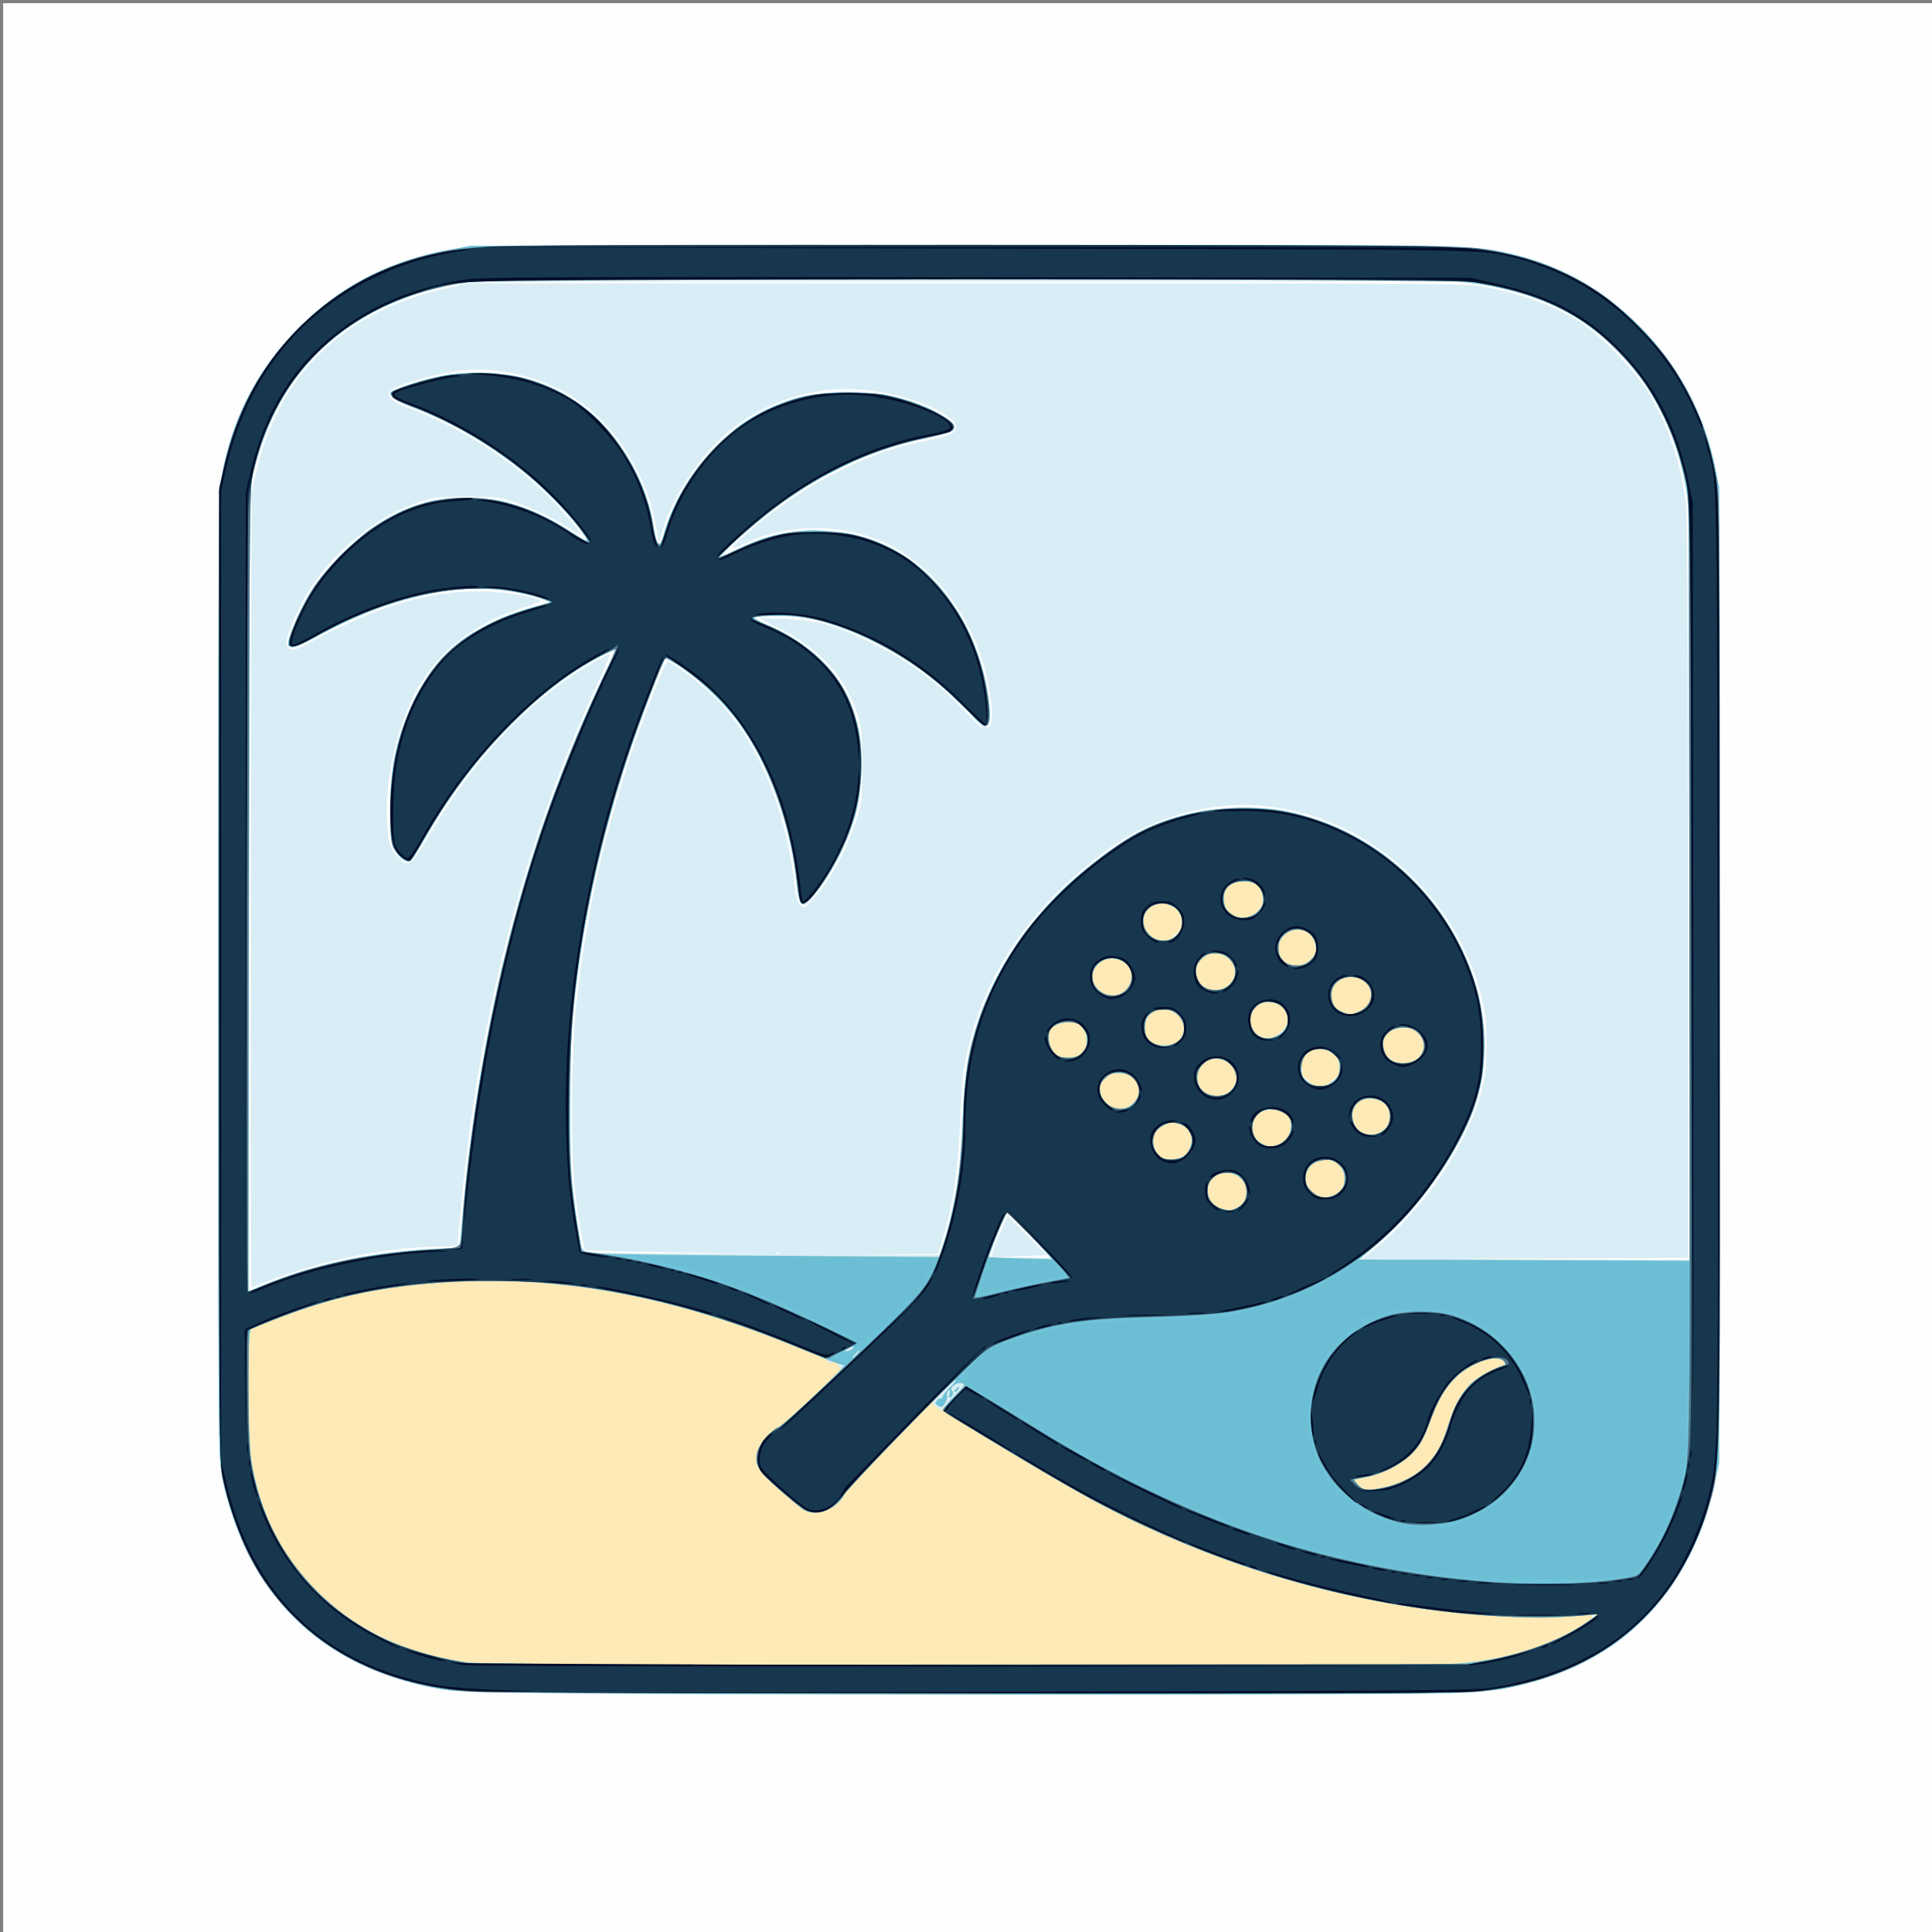 <?xml version="1.0" encoding="UTF-8" standalone="no"?>
<!-- Created with Inkscape (http://www.inkscape.org/) -->

<svg
   version="1.1"
   id="svg1"
   width="1024"
   height="1024"
   viewBox="0 0 1024 1024"
   sodipodi:docname="beach_tennis_icon_transparent.svg"
   inkscape:version="1.4.2 (ebf0e940, 2025-05-08)"
   xmlns:inkscape="http://www.inkscape.org/namespaces/inkscape"
   xmlns:sodipodi="http://sodipodi.sourceforge.net/DTD/sodipodi-0.dtd"
   xmlns="http://www.w3.org/2000/svg"
   xmlns:svg="http://www.w3.org/2000/svg">
  <rect x="0" y="0" width="1024" height="1024" fill="#808080" stroke="none"/>
  <sodipodi:namedview
     id="namedview1"
     pagecolor="none"
     bordercolor="#000000"
     borderopacity="0.25"
     inkscape:showpageshadow="false"
     inkscape:pageopacity="0.0"
     inkscape:pagecheckerboard="0"
     inkscape:deskcolor="#d1d1d1"
     showborder="false"
     borderlayer="false"
     labelstyle="default"
     inkscape:zoom="0.51510244"
     inkscape:cx="562.99481"
     inkscape:cy="570.76026"
     inkscape:window-width="1512"
     inkscape:window-height="845"
     inkscape:window-x="0"
     inkscape:window-y="38"
     inkscape:window-maximized="0"
     inkscape:current-layer="svg1" />
  <defs
     id="defs1" />
  <g
     id="g1">
    <g
       id="g2"
       transform="translate(1.69,1.69)">
      <path
         style="fill:#fefefe"
         d="M 0,512 V 0 h 512 512 v 512 512 H 512 0 Z"
         id="path9" />
      <path
         style="fill:#d8edf5"
         d="m 286,895.925 c -25.565,-0.381 -47.478,-1.156 -51.5,-1.821 -34.733,-5.742 -59.349,-17.648 -80.581,-38.975 -15.978,-16.049 -25.868,-32.609 -33.221,-55.629 -7.259,-22.724 -6.721,-0.047 -6.728,-283.644 -0.006,-246.635 0.059,-255.716 1.896,-265.881 C 125.904,194.423 166.105,149.656 219.5,134.568 c 22.792,-6.44 -0.066,-5.931 284,-6.329 184.27,-0.258 261.572,-0.043 270.5,0.753 38.641,3.446 66.756,15.969 92.065,41.007 24.697,24.433 39.17,53.75 42.951,87 0.755,6.635 0.983,86.249 0.758,264 l -0.323,254.5 -2.291,10 c -10.118,44.162 -34.35,76.647 -70.729,94.813 -19.332,9.654 -41.273,14.562 -69.931,15.644 -24.38,0.92 -418.44,0.894 -480.5,-0.032 z M 843.5,855 c 0.34,-0.55 0.141,-1 -0.441,-1 -0.582,0 -1.059,0.45 -1.059,1 0,0.55 0.198,1 0.441,1 0.243,0 0.719,-0.45 1.059,-1 z M 144.802,676.583 C 170.574,666.771 206.793,660 233.502,660 h 8.29 l 0.656,-8.25 c 3.784,-47.602 12.787,-104.845 23.081,-146.75 12.126,-49.363 27.73,-94.25 48.666,-140 4.908,-10.725 9.182,-20.094 9.498,-20.819 1.507,-3.462 -17.245,7.123 -31.522,17.793 -10.962,8.193 -32.595,29.634 -42.402,42.026 -9.423,11.907 -19.054,26.237 -27.016,40.198 -6.538,11.463 -7.624,12.263 -11.991,8.829 C 205.888,449.194 205,445.515 205,429.171 c 0,-17.342 1.141,-26.966 4.629,-39.059 10.851,-37.615 32.775,-59.406 70.34,-69.914 l 10.409,-2.912 -4.961,-1.648 C 279.016,313.513 267.489,311.352 258,310.501 c -10.185,-0.914 -25.838,0.97 -41.586,5.004 -19.763,5.063 -31.58,10.052 -56.981,24.055 -5.589,3.081 -8.451,2.816 -8.402,-0.78 0.056,-4.133 7.546,-20.422 13.533,-29.431 7.024,-10.568 20.113,-23.836 30.758,-31.176 16.179,-11.156 31.598,-16.155 49.862,-16.167 20.02,-0.013 35.404,4.991 56.108,18.25 4.286,2.745 7.987,4.796 8.225,4.558 0.901,-0.901 -12.608,-16.7 -22.114,-25.863 -20.469,-19.733 -47.267,-36.501 -72.696,-45.488 -7.62,-2.693 -11.011,-5.561 -8.979,-7.594 1.482,-1.482 17.084,-6.497 26.271,-8.444 5.574,-1.182 12.631,-1.79 20.5,-1.768 36.69,0.103 66.038,18.784 82.872,52.754 4.626,9.334 9.628,24.688 9.628,29.551 0,3.466 1.91,9.037 3.098,9.037 0.496,0 0.902,-0.64 0.902,-1.422 0,-2.969 5.995,-18.877 9.425,-25.011 8.055,-14.403 22.146,-30.36 34.032,-38.538 25.275,-17.39 62.133,-21.199 92.934,-9.606 13.339,5.021 21.19,11.395 17.984,14.601 -0.483,0.483 -6.46,2.056 -13.283,3.497 -32.747,6.914 -60.396,20.401 -88.593,43.214 -5.5,4.45 -12.475,10.631 -15.5,13.736 -6.08,6.24 -5.441,6.305 5.87,0.596 3.32,-1.676 9.995,-4.242 14.833,-5.701 12.122,-3.658 32.231,-3.89 45.756,-0.529 32.681,8.122 57.806,35.65 67.663,74.134 2.574,10.05 3.608,24.446 1.902,26.5 -0.721,0.869 -0.831,1.53 -0.255,1.53 4.158,0 2.28,-20.637 -3.436,-37.752 -8.976,-26.877 -27.874,-49.466 -50.136,-59.925 -23.224,-10.912 -53.324,-10.805 -75.531,0.268 -7.287,3.633 -7.75,2.896 -1.668,-2.657 29.581,-27.009 64.848,-45.698 98.218,-52.049 C 501.957,229.46 505,228.046 505,224.55 c 0,-6.889 -25.342,-17.296 -47.641,-19.564 -23.29,-2.369 -46.635,3.656 -66.663,17.205 -17.391,11.765 -35.007,36.211 -41.298,57.309 l -1.789,6 -0.853,-4.5 c -2.741,-14.467 -5.195,-22.403 -9.783,-31.642 -9.593,-19.314 -22.231,-33.422 -38.194,-42.637 -15.362,-8.867 -36.413,-13.675 -53.725,-12.27 -13.689,1.111 -38.437,8.124 -40.511,11.48 -1.415,2.29 2.293,5.742 8.622,8.026 26.203,9.458 52.457,25.603 72.916,44.839 8.405,7.903 20.592,21.865 19.787,22.669 -0.224,0.224 -3.548,-1.626 -7.387,-4.111 -8.304,-5.374 -16.824,-9.371 -27.87,-13.076 -7.501,-2.516 -9.351,-2.723 -24.61,-2.749 -14.555,-0.026 -17.384,0.247 -24,2.314 -23.77,7.426 -48.131,27.203 -61.397,49.844 -5.198,8.872 -10.748,22.298 -10.4,25.161 0.567,4.674 3.207,5.001 10.071,1.249 32.058,-17.522 56.105,-25.827 81.053,-27.992 14.663,-1.273 32.949,0.622 43.673,4.526 0.825,0.3 -2.325,1.658 -7,3.018 -26.723,7.771 -46.587,22.667 -58.542,43.902 -11.169,19.838 -17.74,49.986 -15.866,72.796 0.797,9.7 1.861,12.731 5.812,16.561 5.538,5.367 6.821,4.494 15.691,-10.681 24.494,-41.9 54.309,-73.436 87.675,-92.735 4.549,-2.631 8.477,-4.577 8.73,-4.324 0.253,0.253 -3.112,8.173 -7.478,17.601 -38.18,82.454 -62.038,174.436 -71.518,275.733 -0.824,8.8 -1.499,17.012 -1.501,18.25 -0.003,2.154 -0.36,2.25 -8.398,2.25 -30.956,0 -71.051,8.681 -100.879,21.841 -0.425,0.187 -0.629,-94.538 -0.454,-210.5 L 131.593,259.5 133.731,250 c 11.979,-53.238 46.767,-86.873 102.665,-99.261 L 246.5,148.5 H 511 c 249.379,0 265.028,0.102 273.736,1.778 19.337,3.723 34.792,9.223 48.773,17.356 10.909,6.346 30.809,26.391 38.342,38.622 10.608,17.223 17.804,38.688 20.101,59.954 C 892.646,272.642 893,341.606 893,470.454 v 194.532 l -67.75,0.264 -67.75,0.264 68.273,0.243 L 894.047,666 893.726,464.25 C 893.405,262.691 893.403,262.491 891.277,253 884.868,224.381 873.792,202.971 856.097,184.999 837.323,165.931 817.8,155.871 787.755,149.781 L 776.5,147.5 h -265 c -255.495,0 -265.323,0.067 -274,1.88 -35.133,7.338 -63.886,24.548 -82.076,49.124 -10.484,14.165 -18.358,31.619 -22.582,50.054 l -2.278,9.943 -0.305,212.287 -0.305,212.287 3.074,-1.59 c 1.691,-0.874 6.989,-3.08 11.772,-4.901 z M 725.993,661.095 c 27.8,-22.242 52.203,-59.162 58.557,-88.595 2.05,-9.493 2.326,-28.921 0.549,-38.5 -9.583,-51.63 -50.783,-94.736 -101.39,-106.077 -34.367,-7.702 -70.478,0.062 -99.298,21.351 C 541.466,480.997 516.206,520.132 509.07,566 c -0.556,3.575 -1.482,16.85 -2.057,29.5 -1.13,24.866 -3.471,40.515 -8.665,57.919 l -2.848,9.545 -26,0.294 -26,0.294 26.5,-0.026 26.5,-0.026 3.256,-11.395 c 5.146,-18.013 7.241,-32.305 8.295,-56.605 1.064,-24.513 2.05,-32.759 5.52,-46.151 7.808,-30.135 26.582,-60.337 52.014,-83.675 9.03,-8.286 27.835,-22.121 35.651,-26.228 8.227,-4.323 20.714,-8.654 31.995,-11.096 6.108,-1.322 12.579,-1.783 24.768,-1.764 14.405,0.023 17.833,0.358 27,2.644 25.038,6.244 45.89,18.441 64.25,37.579 30.106,31.384 42.8,74.952 32.688,112.191 -2.913,10.729 -11.335,27.599 -20.716,41.5 -11.825,17.521 -20.546,27.045 -38.758,42.326 -5.172,4.34 -2.293,2.928 3.53,-1.731 z M 524,663.409 c 0,-0.875 1.877,-5.853 4.17,-11.062 l 4.17,-9.472 10.352,10.312 10.352,10.312 -12.773,0.546 -12.773,0.546 13.861,0.204 L 555.223,665 545.122,654.131 c -13.147,-14.147 -12.862,-13.923 -14.017,-10.99 -0.511,1.297 -2.145,5.059 -3.632,8.359 -3.987,8.845 -5.513,13.5 -4.428,13.5 0.526,0 0.956,-0.716 0.956,-1.591 z m -165.168,-1.363 c -27.317,-0.3 -49.971,-0.85 -50.342,-1.222 -0.871,-0.872 -3.992,-19.222 -5.667,-33.324 -1.96,-16.497 -1.661,-70.593 0.509,-92 4.881,-48.163 13.225,-87.341 28.858,-135.5 6.04,-18.606 18.614,-51 19.797,-51 2.379,0 17.554,11.507 25.035,18.983 18.905,18.892 32.874,47.378 39.415,80.371 1.324,6.68 2.716,15.521 3.092,19.646 0.675,7.401 2.34,11 5.088,11 1.709,0 10.084,-10.102 14.772,-17.82 5.314,-8.748 10.125,-19.555 13.258,-29.78 2.523,-8.237 2.731,-10.243 2.789,-26.9 0.07,-20.188 -0.911,-25.574 -6.913,-37.968 -7.021,-14.496 -19.435,-26.209 -37.494,-35.377 L 400.5,325.809 414,326.304 c 14.356,0.527 23.923,2.686 36.547,8.25 24.766,10.914 41.73,22.525 58.136,39.79 10.927,11.499 14.312,13.838 4.816,3.328 -21.465,-23.758 -51.854,-42.575 -80.979,-50.142 C 424.786,325.521 420.368,325 411.057,325 c -6.448,0 -12.01,0.287 -12.361,0.637 -0.35,0.35 3.607,2.548 8.794,4.884 24.922,11.224 41.332,30.59 46.075,54.373 2.497,12.522 1.598,34.564 -1.884,46.178 -4.607,15.367 -14.089,33.1 -23.49,43.929 -2.537,2.922 -3.338,3.318 -4.854,2.398 -1.414,-0.858 -2.081,-3.37 -3.021,-11.367 -3.642,-31.008 -13.636,-59.664 -28.603,-82.01 -2.77,-4.137 -9.127,-11.615 -14.126,-16.618 -9.132,-9.14 -25.365,-21.027 -26.781,-19.611 -1.158,1.158 -13.992,34.926 -19.273,50.708 -29.244,87.4 -38.939,182.673 -25.919,254.699 l 1.573,8.699 4.655,0.371 c 2.561,0.204 25.355,0.36 50.655,0.347 l 46,-0.024 z m 52.897,0.35 c -0.332,-0.332 -1.195,-0.368 -1.917,-0.079 -0.798,0.319 -0.561,0.556 0.604,0.604 1.054,0.043 1.645,-0.193 1.312,-0.525 z M 692,571.622 c 0,-0.208 -0.787,-0.995 -1.75,-1.75 -1.586,-1.244 -1.621,-1.208 -0.378,0.378 1.306,1.666 2.128,2.195 2.128,1.372 z M 706.128,570.25 c 1.244,-1.586 1.208,-1.621 -0.378,-0.378 -0.963,0.755 -1.75,1.542 -1.75,1.75 0,0.823 0.821,0.293 2.128,-1.372 z m -17.444,-5.438 c -0.319,-0.798 -0.556,-0.561 -0.604,0.604 -0.043,1.054 0.193,1.645 0.525,1.312 0.332,-0.332 0.368,-1.195 0.079,-1.917 z M 678.128,545.25 c 1.244,-1.586 1.208,-1.621 -0.378,-0.378 -0.963,0.755 -1.75,1.542 -1.75,1.75 0,0.823 0.821,0.293 2.128,-1.372 z m -56,-52 c 1.244,-1.586 1.208,-1.621 -0.378,-0.378 -0.963,0.755 -1.75,1.542 -1.75,1.75 0,0.823 0.821,0.293 2.128,-1.372 z"
         id="path8" />
      <path
         style="fill:#fdeab6"
         d="m 329,895.96 c -56.255,-0.429 -88.046,-1.046 -92.943,-1.803 C 185.614,886.359 150.104,862.035 129.986,821.5 123.057,807.538 118.91,795.342 116.046,780.499 114.018,769.991 114,767.668 114,515.624 c 0,-249.524 0.037,-254.481 1.991,-265.332 5.552,-30.835 18.825,-56.233 40.947,-78.355 26.311,-26.311 56.931,-39.94 96.562,-42.979 9.655,-0.74 92.992,-0.952 268.5,-0.681 272.1,0.42 258.45,0.174 279,5.042 53.055,12.568 96.185,58.92 106.707,114.681 1.694,8.979 1.793,23.642 1.793,267.5 v 258 l -2.31,10.5 c -12.414,56.429 -46.782,93.104 -99.866,106.57 -22.922,5.815 -15.837,5.62 -212.324,5.84 -99.275,0.111 -218.975,-0.091 -266,-0.45 z M 843.5,855 c 0.34,-0.55 0.141,-1 -0.441,-1 -0.582,0 -1.059,0.45 -1.059,1 0,0.55 0.198,1 0.441,1 0.243,0 0.719,-0.45 1.059,-1 z M 503.36,739.25 c 5.969,-6.13 6.392,-6.833 4.605,-7.654 -2.334,-1.072 -6.671,2.097 -5.066,3.702 1.096,1.096 0.341,3.702 -1.073,3.702 -0.528,0 -0.657,-0.956 -0.286,-2.125 0.479,-1.509 0.328,-1.911 -0.52,-1.387 -0.657,0.406 -0.98,1.558 -0.718,2.561 0.465,1.779 -1.728,5.967 -3.109,5.937 -0.381,-0.008 -1.339,-0.424 -2.129,-0.924 -1.164,-0.737 -1.198,-1.195 -0.177,-2.425 0.692,-0.834 1.788,-1.392 2.436,-1.24 0.647,0.152 0.797,0.074 0.332,-0.175 -0.465,-0.248 1.082,-2.415 3.438,-4.815 2.356,-2.4 4.061,-4.586 3.789,-4.858 -0.271,-0.271 -3.393,2.472 -6.938,6.097 -4.117,4.211 -5.973,6.765 -5.138,7.075 0.718,0.266 1.843,1.096 2.5,1.844 0.657,0.748 1.259,1.377 1.338,1.398 0.079,0.021 3.101,-2.999 6.716,-6.712 z M 504,735.622 c 0,-0.208 0.685,-0.946 1.523,-1.641 1.273,-1.057 1.42,-0.995 0.893,0.378 -0.538,1.402 -2.416,2.384 -2.416,1.264 z M 445.789,722.75 c 0.784,-0.948 0.331,-1.276 -1.872,-1.356 -2.616,-0.096 -2.732,0.026 -1.161,1.218 0.959,0.728 1.802,1.339 1.872,1.356 0.07,0.018 0.593,-0.531 1.161,-1.218 z M 439,720 c -0.825,-0.533 -1.95,-0.969 -2.5,-0.969 -0.55,0 -0.325,0.436 0.5,0.969 0.825,0.533 1.95,0.969 2.5,0.969 0.55,0 0.325,-0.436 -0.5,-0.969 z m 13.5,-4 c 0.995,-1.1 1.585,-2 1.31,-2 -0.275,0 -1.314,0.9 -2.31,2 -0.995,1.1 -1.585,2 -1.31,2 0.275,0 1.314,-0.9 2.31,-2 z m -1.925,-3.121 c 0.846,-1.369 -0.984,-1.035 -3.133,0.571 -1.873,1.399 -1.861,1.43 0.324,0.879 1.246,-0.314 2.51,-0.967 2.809,-1.45 z M 157.125,672.548 c 21.082,-6.676 46.491,-11.017 71.494,-12.217 l 13.275,-0.637 0.533,-5.098 c 0.293,-2.804 1.009,-10.723 1.591,-17.598 1.478,-17.463 5.491,-48.231 9.039,-69.32 12.879,-76.541 34.806,-147.537 65.037,-210.58 C 321.893,349.179 325,342.536 325,342.337 c 0,-0.199 -3.263,1.273 -7.25,3.271 -17.356,8.697 -34.147,21.71 -52.25,40.494 -16.476,17.096 -29.269,34.297 -41.943,56.398 -3.154,5.5 -6.32,10.609 -7.034,11.353 -2.006,2.087 -5.282,0.468 -8.311,-4.107 -2.564,-3.872 -2.73,-4.848 -3.057,-17.908 -0.599,-23.95 3.109,-42.437 12.306,-61.338 2.943,-6.05 7.651,-14.027 10.462,-17.727 11.555,-15.21 30.199,-26.563 54.151,-32.974 l 8.275,-2.215 -3.241,-1.322 c -10.296,-4.201 -28.443,-6.768 -41.8,-5.912 -24.563,1.573 -50.449,9.856 -79.449,25.421 -15.492,8.315 -17.305,7.598 -12.248,-4.847 6.338,-15.598 12.425,-25 23.813,-36.782 22.651,-23.435 45.459,-33.404 72.858,-31.844 17.215,0.98 32.693,6.344 49.028,16.992 4.818,3.141 9.224,5.71 9.79,5.71 1.985,0 -7.69,-12.432 -17.098,-21.971 -20.804,-21.093 -46.836,-38.151 -74.231,-48.641 -9.549,-3.656 -13.961,-6.64 -12.23,-8.271 0.529,-0.498 4.121,-2.031 7.982,-3.407 39.125,-13.939 78.369,-6.387 103.548,19.926 14.366,15.013 24.313,34.413 27.386,53.408 2.174,13.44 3.346,14.293 6.028,4.383 5.981,-22.096 25.463,-47.919 45.4,-60.178 16.991,-10.448 34.52,-14.806 56.118,-13.953 18.102,0.715 32.865,4.638 44.937,11.942 10.864,6.573 9.572,8.619 -7.752,12.27 -17.519,3.692 -28.667,7.537 -44.685,15.413 -14.74,7.247 -25.031,13.583 -37.478,23.073 -8.956,6.828 -28.279,24.084 -27.661,24.701 0.239,0.239 3.636,-1.177 7.548,-3.148 16.28,-8.199 27.06,-10.833 44.091,-10.777 15.231,0.05 27.829,2.96 39.813,9.194 26.656,13.868 46.318,44.027 51.212,78.553 2.406,16.972 -0.215,19.657 -9.132,9.356 -19.324,-22.321 -52.269,-42.484 -81.663,-49.979 -6.633,-1.691 -11.525,-2.217 -20.366,-2.189 -6.4,0.02 -12.174,0.369 -12.831,0.775 -0.715,0.442 2.064,2.072 6.921,4.061 16.375,6.703 31.824,19.402 39.867,32.771 4.259,7.079 7.78,17.242 9.256,26.712 1.608,10.323 0.645,29.471 -1.981,39.385 -4.215,15.912 -13.97,34.914 -22.813,44.434 -4.816,5.185 -5.368,5.512 -6.62,3.919 -0.751,-0.956 -1.658,-5.456 -2.016,-10 -2.059,-26.186 -13.053,-58.732 -27.189,-80.483 -7.149,-11 -23.291,-27.294 -33.837,-34.154 C 355.289,349.306 351.46,347 351.115,347 c -1.05,0 -12.939,31.228 -20.197,53.053 -11.115,33.421 -20.703,73.491 -25.352,105.947 -4.193,29.271 -4.966,41.22 -5.016,77.5 -0.049,35.728 0.481,44.351 4.029,65.5 2.356,14.047 1.369,12.731 10.169,13.556 4.264,0.4 46.805,1.001 94.536,1.336 l 86.784,0.609 2.921,-9.12 c 5.954,-18.59 8.649,-36.394 9.558,-63.126 0.332,-9.764 1.441,-22.928 2.465,-29.253 6.81,-42.068 32.158,-81.553 70.833,-110.336 18.573,-13.822 30.89,-19.653 50.233,-23.779 13.513,-2.883 36.326,-3.106 48.423,-0.473 32.04,6.972 59.124,24.319 78.819,50.485 25.552,33.946 32.635,75.709 18.76,110.625 -9.8,24.663 -31.729,53.605 -55.079,72.696 l -4.5,3.679 87.75,0.302 87.75,0.302 -0.006,-198 c -0.005,-171.217 -0.21,-199.351 -1.512,-207.99 C 888.034,230.994 875.995,205.486 857.254,185.87 834.246,161.788 806.403,150.042 765.044,146.97 754.997,146.224 673.201,146 500.5,146.246 l -250,0.356 -11,2.161 c -57.027,11.205 -94.174,45.885 -106.831,99.737 -2.114,8.994 -2.116,9.148 -2.41,221.665 l -0.295,212.665 7.998,-3.373 c 4.399,-1.855 13.022,-4.964 19.163,-6.909 z M 552.167,661.25 c -2.211,-2.612 -7.61,-8.297 -11.999,-12.633 l -7.979,-7.883 -1.516,2.931 C 528.933,647.031 522,663.62 522,664.419 c 0,0.293 7.537,0.667 16.75,0.832 9.213,0.165 16.904,0.401 17.093,0.524 0.189,0.123 -1.466,-1.913 -3.676,-4.526 z M 692,571.622 c 0,-0.208 -0.787,-0.995 -1.75,-1.75 -1.586,-1.244 -1.621,-1.208 -0.378,0.378 1.306,1.666 2.128,2.195 2.128,1.372 z M 706.128,570.25 c 1.244,-1.586 1.208,-1.621 -0.378,-0.378 -0.963,0.755 -1.75,1.542 -1.75,1.75 0,0.823 0.821,0.293 2.128,-1.372 z m -17.444,-5.438 c -0.319,-0.798 -0.556,-0.561 -0.604,0.604 -0.043,1.054 0.193,1.645 0.525,1.312 0.332,-0.332 0.368,-1.195 0.079,-1.917 z M 678.128,545.25 c 1.244,-1.586 1.208,-1.621 -0.378,-0.378 -0.963,0.755 -1.75,1.542 -1.75,1.75 0,0.823 0.821,0.293 2.128,-1.372 z m -56,-52 c 1.244,-1.586 1.208,-1.621 -0.378,-0.378 -0.963,0.755 -1.75,1.542 -1.75,1.75 0,0.823 0.821,0.293 2.128,-1.372 z"
         id="path7" />
      <path
         style="fill:#6fc3d8"
         d="m 329,895.96 c -56.255,-0.429 -88.046,-1.046 -92.943,-1.803 C 185.614,886.359 150.104,862.035 129.986,821.5 123.057,807.538 118.91,795.342 116.046,780.499 114.018,769.991 114,767.668 114,515.624 c 0,-249.524 0.037,-254.481 1.991,-265.332 5.552,-30.835 18.825,-56.233 40.947,-78.355 26.311,-26.311 56.931,-39.94 96.562,-42.979 9.655,-0.74 92.992,-0.952 268.5,-0.681 272.1,0.42 258.45,0.174 279,5.042 53.055,12.568 96.185,58.92 106.707,114.681 1.694,8.979 1.793,23.642 1.793,267.5 v 258 l -2.31,10.5 c -12.414,56.429 -46.782,93.104 -99.866,106.57 -22.922,5.815 -15.837,5.62 -212.324,5.84 -99.275,0.111 -218.975,-0.091 -266,-0.45 z M 773.144,879.951 C 799.92,877.238 822.198,869.868 839.5,857.998 l 6,-4.116 -6.5,0.534 c -18.111,1.489 -25.104,1.594 -43.5,0.655 -74.637,-3.809 -150.521,-25.28 -218,-61.682 -19.193,-10.354 -79.5,-46.66 -79.5,-47.861 0,-0.536 2.753,-3.752 6.117,-7.146 5.678,-5.729 5.96,-6.222 3.928,-6.867 -2.568,-0.815 -6.705,2.226 -5.147,3.784 1.096,1.096 0.341,3.702 -1.073,3.702 -0.528,0 -0.657,-0.956 -0.286,-2.125 0.479,-1.509 0.328,-1.911 -0.52,-1.387 -0.657,0.406 -0.98,1.558 -0.718,2.561 0.465,1.779 -1.728,5.967 -3.109,5.937 -0.381,-0.008 -1.339,-0.424 -2.129,-0.924 -1.164,-0.737 -1.198,-1.195 -0.177,-2.425 0.692,-0.834 1.788,-1.392 2.436,-1.24 0.647,0.152 0.797,0.074 0.332,-0.175 -0.465,-0.248 1.082,-2.415 3.438,-4.815 2.356,-2.4 4.041,-4.606 3.745,-4.902 -0.832,-0.832 -57.328,57.578 -59.189,61.194 -2.542,4.939 -7.948,8.528 -13.674,9.078 -5.98,0.575 -6.791,0.103 -20.671,-12.018 -11.05,-9.65 -12.95,-12.793 -11.715,-19.376 0.804,-4.288 7.021,-11.616 11.812,-13.925 3.465,-1.67 37.069,-33.757 34.415,-32.862 -0.927,0.313 -6.102,-1.325 -11.5,-3.64 C 394.16,700.738 361.345,690.285 326.5,683.612 c -45.373,-8.689 -96.477,-8.556 -138,0.359 -18.194,3.906 -32.592,8.617 -57.25,18.73 -1.921,0.788 -1.731,57.813 0.233,69.799 4.423,26.99 15.105,48.806 32.977,67.345 21.104,21.892 48.198,35.065 81.54,39.644 12.368,1.699 510.627,2.135 527.144,0.462 z M 504,735.622 c 0,-0.208 0.685,-0.946 1.523,-1.641 1.273,-1.057 1.42,-0.995 0.893,0.378 -0.538,1.402 -2.416,2.384 -2.416,1.264 z m 228.781,50.867 c 16.381,-3.862 27.359,-14.075 32.236,-29.989 6.026,-19.66 11.953,-27.054 26.396,-32.923 5.47,-2.223 5.543,-2.306 3.611,-4.055 -4.038,-3.655 -17.212,1.045 -25.31,9.029 -5.551,5.473 -9.566,12.317 -13.169,22.449 -1.467,4.125 -3.739,9.338 -5.051,11.584 -5.095,8.727 -16.717,16.16 -29.017,18.557 -3.288,0.64 -6.123,1.279 -6.301,1.419 -0.178,0.14 0.69,1.422 1.93,2.848 2.641,3.038 5.489,3.248 14.675,1.082 z M 452.5,716 c 0.995,-1.1 1.585,-2 1.31,-2 -0.275,0 -1.314,0.9 -2.31,2 -0.995,1.1 -1.585,2 -1.31,2 0.275,0 1.314,-0.9 2.31,-2 z m -1.925,-3.121 c 0.846,-1.369 -0.984,-1.035 -3.133,0.571 -1.873,1.399 -1.861,1.43 0.324,0.879 1.246,-0.314 2.51,-0.967 2.809,-1.45 z M 157.125,672.548 c 21.082,-6.676 46.491,-11.017 71.494,-12.217 l 13.275,-0.637 0.533,-5.098 c 0.293,-2.804 1.009,-10.723 1.591,-17.598 1.478,-17.463 5.491,-48.231 9.039,-69.32 12.879,-76.541 34.806,-147.537 65.037,-210.58 C 321.893,349.179 325,342.536 325,342.337 c 0,-0.199 -3.263,1.273 -7.25,3.271 -17.356,8.697 -34.147,21.71 -52.25,40.494 -16.476,17.096 -29.269,34.297 -41.943,56.398 -3.154,5.5 -6.32,10.609 -7.034,11.353 -2.006,2.087 -5.282,0.468 -8.311,-4.107 -2.564,-3.872 -2.73,-4.848 -3.057,-17.908 -0.599,-23.95 3.109,-42.437 12.306,-61.338 2.943,-6.05 7.651,-14.027 10.462,-17.727 11.555,-15.21 30.199,-26.563 54.151,-32.974 l 8.275,-2.215 -3.241,-1.322 c -10.296,-4.201 -28.443,-6.768 -41.8,-5.912 -24.563,1.573 -50.449,9.856 -79.449,25.421 -15.492,8.315 -17.305,7.598 -12.248,-4.847 6.338,-15.598 12.425,-25 23.813,-36.782 22.651,-23.435 45.459,-33.404 72.858,-31.844 17.215,0.98 32.693,6.344 49.028,16.992 4.818,3.141 9.224,5.71 9.79,5.71 1.985,0 -7.69,-12.432 -17.098,-21.971 -20.804,-21.093 -46.836,-38.151 -74.231,-48.641 -9.549,-3.656 -13.961,-6.64 -12.23,-8.271 0.529,-0.498 4.121,-2.031 7.982,-3.407 39.125,-13.939 78.369,-6.387 103.548,19.926 14.366,15.013 24.313,34.413 27.386,53.408 2.174,13.44 3.346,14.293 6.028,4.383 5.981,-22.096 25.463,-47.919 45.4,-60.178 16.991,-10.448 34.52,-14.806 56.118,-13.953 18.102,0.715 32.865,4.638 44.937,11.942 10.864,6.573 9.572,8.619 -7.752,12.27 -17.519,3.692 -28.667,7.537 -44.685,15.413 -14.74,7.247 -25.031,13.583 -37.478,23.073 -8.956,6.828 -28.279,24.084 -27.661,24.701 0.239,0.239 3.636,-1.177 7.548,-3.148 16.28,-8.199 27.06,-10.833 44.091,-10.777 15.231,0.05 27.829,2.96 39.813,9.194 26.656,13.868 46.318,44.027 51.212,78.553 2.406,16.972 -0.215,19.657 -9.132,9.356 -19.324,-22.321 -52.269,-42.484 -81.663,-49.979 -6.633,-1.691 -11.525,-2.217 -20.366,-2.189 -6.4,0.02 -12.174,0.369 -12.831,0.775 -0.715,0.442 2.064,2.072 6.921,4.061 16.375,6.703 31.824,19.402 39.867,32.771 4.259,7.079 7.78,17.242 9.256,26.712 1.608,10.323 0.645,29.471 -1.981,39.385 -4.215,15.912 -13.97,34.914 -22.813,44.434 -4.816,5.185 -5.368,5.512 -6.62,3.919 -0.751,-0.956 -1.658,-5.456 -2.016,-10 -2.059,-26.186 -13.053,-58.732 -27.189,-80.483 -7.149,-11 -23.291,-27.294 -33.837,-34.154 C 355.289,349.306 351.46,347 351.115,347 c -1.05,0 -12.939,31.228 -20.197,53.053 -11.115,33.421 -20.703,73.491 -25.352,105.947 -4.193,29.271 -4.966,41.22 -5.016,77.5 -0.049,35.728 0.481,44.351 4.029,65.5 2.356,14.047 1.369,12.731 10.169,13.556 4.264,0.4 46.805,1.001 94.536,1.336 l 86.784,0.609 2.921,-9.12 c 5.954,-18.59 8.649,-36.394 9.558,-63.126 0.332,-9.764 1.441,-22.928 2.465,-29.253 6.81,-42.068 32.158,-81.553 70.833,-110.336 18.573,-13.822 30.89,-19.653 50.233,-23.779 13.513,-2.883 36.326,-3.106 48.423,-0.473 32.04,6.972 59.124,24.319 78.819,50.485 25.552,33.946 32.635,75.709 18.76,110.625 -9.8,24.663 -31.729,53.605 -55.079,72.696 l -4.5,3.679 87.75,0.302 87.75,0.302 -0.006,-198 c -0.005,-171.217 -0.21,-199.351 -1.512,-207.99 C 888.034,230.994 875.995,205.486 857.254,185.87 834.246,161.788 806.403,150.042 765.044,146.97 754.997,146.224 673.201,146 500.5,146.246 l -250,0.356 -11,2.161 c -57.027,11.205 -94.174,45.885 -106.831,99.737 -2.114,8.994 -2.116,9.148 -2.41,221.665 l -0.295,212.665 7.998,-3.373 c 4.399,-1.855 13.022,-4.964 19.163,-6.909 z M 552.167,661.25 c -2.211,-2.612 -7.61,-8.297 -11.999,-12.633 l -7.979,-7.883 -1.516,2.931 C 528.933,647.031 522,663.62 522,664.419 c 0,0.293 7.537,0.667 16.75,0.832 9.213,0.165 16.904,0.401 17.093,0.524 0.189,0.123 -1.466,-1.913 -3.676,-4.526 z M 654.02,638.49 C 657.653,636.611 659,634.176 659,629.489 c 0,-8.351 -11.067,-12.776 -17.694,-7.075 -2.298,1.977 -2.806,3.225 -2.806,6.895 0,5.19 2.199,8.246 6.919,9.617 4.447,1.291 5.351,1.246 8.601,-0.435 z m 52,-7 C 709.653,629.611 711,627.176 711,622.489 711,617.433 706.574,613 701.527,613 c -10.637,0 -15.226,10.869 -7.377,17.473 3.434,2.889 7.565,3.243 11.87,1.017 z M 624.855,611.575 c 4.828,-2.497 6.697,-9.915 3.609,-14.323 -0.845,-1.206 -3.276,-2.714 -5.402,-3.352 -3.3,-0.989 -4.429,-0.883 -7.714,0.721 -5.138,2.509 -6.967,6.369 -5.437,11.476 0.631,2.107 2.135,4.522 3.341,5.367 2.749,1.925 7.998,1.975 11.603,0.111 z m 52.178,-7.092 c 6.229,-3.221 7.673,-12.664 2.459,-16.081 -3.956,-2.592 -9.53,-2.797 -13.215,-0.486 -5.736,3.597 -5.721,12.623 0.027,16.128 3.846,2.345 6.808,2.466 10.728,0.439 z m 52.987,-5.993 c 7.569,-3.914 6.446,-15.163 -1.74,-17.423 -7.232,-1.997 -13.319,1.826 -13.245,8.318 0.094,8.284 7.671,12.887 14.985,9.105 z M 599.077,583.077 C 605.505,576.649 600.957,567 591.5,567 c -3.853,0 -5.178,0.524 -7.7,3.046 -2.632,2.632 -2.966,3.551 -2.458,6.75 1.367,8.604 11.739,12.277 17.735,6.281 z m 51.428,-6.491 c 3.402,-3.402 4.099,-7.097 2.12,-11.247 -1.936,-4.061 -7.359,-6.776 -11.649,-5.834 -7.814,1.716 -10.861,11.337 -5.339,16.858 3.66,3.66 11.317,3.774 14.868,0.222 z m 54.715,-5.491 c 2.766,-2.472 3.235,-3.545 3.139,-7.196 -0.087,-3.328 -0.712,-4.806 -2.783,-6.588 C 698.051,550.839 688,554.874 688,564.366 c 0,3.749 0.489,4.868 3.077,7.045 4.358,3.667 9.822,3.545 14.143,-0.316 z m 42.8,-10.605 c 5.832,-3.016 6.794,-9.83 2.057,-14.567 C 747.635,543.481 746.341,543 742.212,543 c -8.349,0 -12.599,5.267 -10.175,12.611 1.913,5.797 9.643,8.157 15.983,4.878 z M 570.701,557.497 c 3.399,-2.381 4.696,-7.611 2.933,-11.831 -0.806,-1.928 -2.373,-3.991 -3.484,-4.586 -4.581,-2.452 -14.072,-0.334 -15.529,3.464 -1.636,4.263 0.53,11.279 4.129,13.375 2.623,1.528 9.514,1.284 11.951,-0.423 z m 51.351,-6.761 c 4.431,-2.767 5.089,-9.226 1.388,-13.625 -4.395,-5.223 -13.237,-5.093 -16.98,0.25 -1.718,2.452 -1.911,7.928 -0.381,10.787 2.334,4.36 10.91,5.75 15.973,2.588 z M 678.25,544.941 c 4.913,-5.309 2.733,-12.967 -4.29,-15.071 -8.967,-2.687 -15.921,5.718 -11.675,14.111 2.909,5.75 11.079,6.241 15.966,0.96 z m 40.151,-10.335 c 8.246,-3.445 9.047,-13.254 1.406,-17.205 -7.107,-3.675 -15.808,0.64 -15.808,7.84 0,5.091 1.444,7.612 5.329,9.302 4.039,1.757 5.003,1.764 9.073,0.063 z M 595.077,523.077 c 5.355,-5.355 3.485,-13.746 -3.583,-16.079 -4.78,-1.578 -8.934,-0.452 -12.066,3.27 -7.846,9.325 6.99,21.468 15.649,12.809 z m 55,-3 c 5.138,-5.138 3.37,-12.739 -3.645,-15.67 -4.49,-1.876 -8.922,-0.802 -12.056,2.923 -3.352,3.983 -2.85,10.005 1.118,13.418 4.011,3.45 10.773,3.138 14.583,-0.672 z m 43.125,-13.125 c 2.702,-2.702 2.984,-3.525 2.485,-7.248 C 694.945,494.169 691.369,491 685.867,491 c -8.571,0 -13.332,10.626 -7.413,16.545 3.756,3.756 10.676,3.478 14.748,-0.594 z M 619.855,495.575 c 6.897,-3.567 6.663,-13.678 -0.395,-17.027 -4.12,-1.955 -6.773,-1.955 -10.553,-2.9e-4 -5.85,3.025 -6.264,11.291 -0.797,15.892 3.432,2.887 7.58,3.288 11.744,1.135 z m 45.508,-14.655 c 2.437,-2.727 2.783,-3.799 2.325,-7.208 -0.798,-5.952 -3.587,-8.211 -10.135,-8.211 -7.03,0 -10.553,2.918 -10.553,8.74 0,4.83 1.264,7.28 4.775,9.255 4.265,2.399 10.137,1.286 13.588,-2.575 z"
         id="path6" />
      <path
         style="fill:#6cbed4"
         d="M 394,895.954 C 227.746,895.351 236.973,895.711 212.164,888.857 197.847,884.901 178.485,875.38 166.872,866.584 140.839,846.868 123.034,816.71 116.046,780.499 114.018,769.992 114,767.662 114,516.391 c 0,-176.648 0.328,-255.688 1.082,-260.699 5.011,-33.32 18.631,-60.563 41.856,-83.72 21.922,-21.858 47.134,-34.966 79.172,-41.163 L 247.5,128.605 501,128.251 c 261.586,-0.365 272.747,-0.225 292.787,3.66 56.728,10.997 101.011,55.425 113.417,113.789 L 909.5,256.5 909.808,508 c 0.228,185.735 0.005,254.376 -0.852,262.5 -4.237,40.176 -23.007,74.908 -52.649,97.426 -9.481,7.202 -29.779,17.082 -42.888,20.876 -18.394,5.323 -26.748,6.419 -52.42,6.874 -40.463,0.718 -210.337,0.847 -367,0.278 z M 773.144,879.951 C 799.92,877.238 822.198,869.868 839.5,857.998 l 6,-4.116 -6.5,0.534 c -18.111,1.489 -25.104,1.594 -43.5,0.655 -74.637,-3.809 -150.521,-25.28 -218,-61.682 -19.193,-10.354 -79.5,-46.66 -79.5,-47.861 0,-0.536 2.741,-3.74 6.092,-7.121 l 6.092,-6.147 26.658,16.462 c 14.662,9.054 34.983,21.014 45.158,26.578 62.959,34.426 128.816,54.482 199.5,60.754 19.901,1.766 57.655,1.527 72,-0.456 13.713,-1.895 13.222,-1.567 21.002,-14.05 8.919,-14.31 15.791,-33.467 18.491,-51.548 0.811,-5.428 1.028,-76.827 0.788,-258.5 l -0.332,-251 -2.105,-9 c -4.409,-18.852 -11.232,-35.043 -20.891,-49.572 -5.919,-8.904 -19.623,-23.39 -28.334,-29.952 -18.33,-13.807 -44.231,-22.472 -74.618,-24.962 -16.076,-1.317 -500.361,-1.315 -514,0.003 -33.341,3.22 -62.569,15.612 -84.679,35.901 -16.382,15.032 -29.439,38.112 -35.634,62.985 l -2.639,10.596 -0.294,213.173 -0.294,213.173 9.77,-4.005 c 25.001,-10.248 56.882,-16.852 89.266,-18.491 l 12.927,-0.654 0.509,-4.098 c 0.28,-2.254 0.997,-10.158 1.595,-17.564 5.39,-66.823 22.725,-148.66 44.157,-208.468 9.573,-26.714 23.466,-59.969 32.848,-78.629 2.252,-4.48 3.925,-8.315 3.717,-8.522 -0.674,-0.674 -15.301,7.222 -22.992,12.411 -29.508,19.912 -57.548,51.333 -78.24,87.673 -3.132,5.5 -6.279,10.609 -6.994,11.353 -2.007,2.088 -5.283,0.467 -8.311,-4.113 -2.707,-4.094 -2.711,-4.132 -2.686,-22.67 0.029,-20.484 1.274,-28.669 6.705,-44.07 7.304,-20.711 18.882,-37.188 32.829,-46.719 10.201,-6.971 29.079,-14.886 42.426,-17.789 2.638,-0.574 2.775,-0.767 1.174,-1.663 -3.519,-1.969 -14.754,-4.697 -24.297,-5.898 -28.009,-3.526 -63.703,5.398 -97.863,24.465 -5.61,3.131 -11.262,5.587 -12.875,5.593 -2.67,0.01 -2.832,-0.206 -2.268,-3.024 1.089,-5.443 7.905,-20.109 12.954,-27.872 5.83,-8.964 22.614,-26.041 31.385,-31.933 8.944,-6.008 18.824,-10.744 27.889,-13.368 6.707,-1.942 10.129,-2.281 22.415,-2.22 12.654,0.062 15.582,0.403 23,2.676 11.654,3.571 20.993,7.908 30.483,14.156 11.157,7.346 12.376,7.628 8.322,1.929 -19.209,-27.008 -54.856,-53.474 -90.305,-67.048 -9.378,-3.591 -13.655,-6.531 -11.961,-8.222 1.489,-1.487 18.011,-6.641 27.461,-8.566 12.558,-2.559 33.317,-1.692 45.297,1.891 26.703,7.986 45.717,25.16 58.825,53.132 3.374,7.201 5.074,13.165 8.665,30.405 1.134,5.443 2.78,4.689 4.668,-2.138 7.706,-27.855 31.857,-55.923 57.514,-66.841 14.218,-6.05 20.823,-7.276 39.531,-7.338 14.318,-0.047 18.262,0.281 25,2.08 11.004,2.938 18.082,5.704 24.437,9.549 10.896,6.592 9.58,8.629 -7.937,12.28 -29.298,6.107 -55.832,18.557 -81.956,38.453 -9.151,6.969 -28.332,24.076 -27.703,24.706 0.249,0.249 3.667,-1.165 7.594,-3.143 14.771,-7.438 34.696,-12.144 46.432,-10.966 1.722,0.173 5.832,0.583 9.132,0.912 38.803,3.865 71.122,38.202 78.974,83.903 2.252,13.106 1.939,18.619 -1.057,18.619 -0.753,0 -6.667,-5.29 -13.143,-11.755 C 493.972,357.965 481.36,348.607 466,340.618 443.584,328.959 428.814,324.667 410.976,324.628 c -6.338,-0.014 -12.129,0.348 -12.867,0.805 -0.923,0.57 0.974,1.805 6.068,3.948 33.92,14.274 50.852,38.989 50.775,74.119 -0.047,21.806 -6.695,42.433 -19.982,62 -5.907,8.699 -10.007,12.713 -11.832,11.585 -0.825,-0.51 -1.708,-4.253 -2.292,-9.707 -5.056,-47.264 -25.26,-88.233 -54.555,-110.624 -6.171,-4.717 -15.177,-10.241 -15.692,-9.625 -0.76,0.91 -12.905,32.538 -16.475,42.902 C 317.8,437.425 307.863,481.457 302.422,530.5 c -2.161,19.477 -3.017,71.602 -1.474,89.711 1.095,12.847 4.306,35.699 5.61,39.926 0.371,1.203 2.286,1.821 7.224,2.333 16.853,1.745 47.907,9.016 66.865,15.656 14.246,4.99 36.272,14.426 57.353,24.572 l 15.5,7.46 -7.5,3.831 c -7.467,3.814 -7.488,3.836 -4.685,4.921 1.548,0.599 3.236,1.09 3.75,1.09 0.514,0 0.935,0.45 0.935,1 0,0.55 -0.114,1 -0.254,1 -0.687,0 -15.048,-5.585 -30.697,-11.937 C 352.813,684.799 290.374,673.742 233.5,677.913 c -39.355,2.886 -62.57,8.514 -102.25,24.789 -1.921,0.788 -1.731,57.813 0.233,69.799 4.423,26.99 15.105,48.806 32.977,67.345 21.104,21.892 48.198,35.065 81.54,39.644 12.368,1.699 510.627,2.135 527.144,0.462 z M 777.5,834.466 c -19.338,-1.803 -31.586,-3.714 -55,-8.58 -24.127,-5.014 -37.888,-8.71 -57.42,-15.419 -19.902,-6.837 -22.747,-8.034 -20.972,-8.827 0.766,-0.342 0.431,-0.387 -0.744,-0.1 -4.082,0.997 -55.134,-22.485 -53.751,-24.724 0.427,-0.69 0.245,-0.847 -0.469,-0.406 -1.372,0.848 -15.27,-6.398 -14.539,-7.581 0.274,-0.444 -0.091,-0.581 -0.811,-0.304 -0.721,0.277 -6.256,-2.461 -12.302,-6.084 -11.29,-6.765 -14.632,-9.15 -10.992,-7.842 2.14,0.769 2.064,0.638 -0.942,-1.633 -1.214,-0.917 -1.661,-0.999 -1.191,-0.217 0.413,0.688 0.471,1.25 0.128,1.25 -0.343,0 -9.032,-5.121 -19.309,-11.38 -10.277,-6.259 -19.732,-11.7 -21.011,-12.091 -1.279,-0.391 -2.129,-0.908 -1.889,-1.148 0.24,-0.24 1.624,0.015 3.075,0.567 2.411,0.917 2.639,0.79 2.639,-1.472 0,-2.746 -0.885,-3.105 -3.02,-1.225 -0.781,0.688 1.029,-1.45 4.024,-4.75 2.994,-3.3 6.806,-6.773 8.47,-7.717 8.823,-5.006 36.619,-13.515 40.681,-12.453 1.017,0.266 1.638,0.143 1.381,-0.272 -0.98,-1.586 17.052,-3.222 44.964,-4.081 35.708,-1.098 47.569,-2.645 66,-8.605 10.358,-3.35 30.133,-12.936 38.834,-18.826 l 6.834,-4.626 59.166,0.29 c 32.541,0.16 71.455,0.417 86.474,0.572 l 27.307,0.282 -0.385,51.718 c -0.417,56.064 -0.434,56.246 -6.675,75.218 -2.959,8.997 -12.24,27.481 -16.82,33.5 -3.754,4.934 -3.91,5.018 -11.77,6.322 -11.885,1.973 -61.432,2.372 -79.965,0.643 z m -8.083,-27.378 c -0.224,-0.227 2.712,-1.666 6.525,-3.198 18.046,-7.25 29.243,-19.065 34.721,-36.637 2.294,-7.358 2.537,-9.485 2.064,-18.047 -0.638,-11.552 -3.133,-19.42 -9.054,-28.558 -6.858,-10.584 -11.719,-15.263 -20.96,-20.175 -2.903,-1.543 -4.515,-2.985 -4.096,-3.663 0.422,-0.683 0.239,-0.839 -0.469,-0.402 -0.638,0.394 -2.728,0.15 -4.644,-0.543 -1.916,-0.693 -3.083,-1.509 -2.593,-1.813 1.336,-0.829 -7.924,-1.445 -21.411,-1.425 -10.447,0.015 -12.841,0.346 -18.5,2.555 -11.825,4.616 -10.766,4.294 -8.618,2.619 1.61,-1.256 1.646,-1.468 0.25,-1.468 -0.898,0 -1.632,0.375 -1.632,0.833 0,0.458 -0.019,1.171 -0.042,1.583 -0.023,0.412 -1.665,1.729 -3.648,2.927 -5.08,3.066 -13.649,11.616 -17.183,17.144 -8.557,13.387 -11.012,32.244 -6.141,47.179 1.345,4.125 2.394,8.092 2.33,8.817 -0.063,0.724 0.142,1.059 0.457,0.744 0.86,-0.86 6.213,7.654 5.519,8.777 -0.33,0.534 -0.103,0.664 0.504,0.288 1.07,-0.661 3.377,2.479 3.832,5.215 0.29,1.746 1.373,2.825 1.373,1.369 0,-0.618 3.38,1.302 7.51,4.265 12.989,9.319 24.066,12.578 41.652,12.256 6.964,-0.128 12.479,-0.417 12.254,-0.644 z M 744,806.31 c -5.027,-0.841 -15.652,-4.634 -21.5,-7.677 -7.716,-4.015 -19.078,-15.36 -23.166,-23.132 -11.617,-22.084 -7.749,-48.374 9.638,-65.511 22.91,-22.581 61.513,-22.354 84.621,0.498 19.137,18.925 23.402,42.616 11.908,66.133 -9.97,20.397 -37.524,33.699 -61.5,29.69 z m -11.219,-19.82 c 16.381,-3.862 27.359,-14.075 32.236,-29.989 6.026,-19.66 11.953,-27.054 26.396,-32.923 5.47,-2.223 5.543,-2.306 3.611,-4.055 -4.038,-3.655 -17.212,1.045 -25.31,9.029 -5.551,5.473 -9.566,12.317 -13.169,22.449 -1.467,4.125 -3.739,9.338 -5.051,11.584 -5.095,8.727 -16.717,16.16 -29.017,18.557 -3.288,0.64 -6.123,1.279 -6.301,1.419 -0.178,0.14 0.69,1.422 1.93,2.848 2.641,3.038 5.489,3.248 14.675,1.082 z M 568,703.559 c 0,-0.243 -0.45,-0.719 -1,-1.059 -0.55,-0.34 -1,-0.141 -1,0.441 0,0.582 0.45,1.059 1,1.059 0.55,0 1,-0.198 1,-0.441 z m 158.25,-35.265 c -1.238,-0.238 -3.263,-0.238 -4.5,0 -1.238,0.238 -0.225,0.433 2.25,0.433 2.475,0 3.487,-0.195 2.25,-0.433 z m 116,0.043 c -0.688,-0.277 -1.812,-0.277 -2.5,0 -0.688,0.277 -0.125,0.504 1.25,0.504 1.375,0 1.938,-0.227 1.25,-0.504 z m 7.479,0.058 c -0.332,-0.332 -1.195,-0.368 -1.917,-0.079 -0.798,0.319 -0.561,0.556 0.604,0.604 1.054,0.043 1.645,-0.193 1.312,-0.525 z m 14,0 c -0.332,-0.332 -1.195,-0.368 -1.917,-0.079 -0.798,0.319 -0.561,0.556 0.604,0.604 1.054,0.043 1.645,-0.193 1.312,-0.525 z m 16,0 c -0.332,-0.332 -1.195,-0.368 -1.917,-0.079 -0.798,0.319 -0.561,0.556 0.604,0.604 1.054,0.043 1.645,-0.193 1.312,-0.525 z M 424,798.377 c -1.375,-0.969 -7.11,-5.777 -12.744,-10.684 -11.538,-10.049 -13.284,-13.16 -11.373,-20.258 1.145,-4.254 6.589,-10.302 11.895,-13.216 4.925,-2.705 71.962,-67.148 75.646,-72.718 3.637,-5.5 5.988,-9.911 6.95,-13.037 0.494,-1.605 0.152,-2.073 -1.611,-2.206 -1.633,-0.123 -1.86,0.065 -0.84,0.695 2.08,1.285 -0.448,7.124 -2.766,6.387 -1.325,-0.422 -1.377,-0.328 -0.262,0.466 1.162,0.827 1.022,1.595 -0.835,4.601 -1.231,1.992 -2.709,3.312 -3.299,2.947 -0.657,-0.406 -0.775,-0.184 -0.305,0.575 0.927,1.5 -4.298,7.288 -5.762,6.383 -0.551,-0.34 -0.721,-0.165 -0.378,0.39 0.343,0.555 -0.559,2.087 -2.006,3.405 -2.089,1.903 -2.496,2.025 -1.981,0.593 0.41,-1.139 0.26,-1.562 -0.408,-1.149 -0.581,0.359 -0.828,1.25 -0.548,1.979 0.608,1.585 -1.708,3.77 -2.875,2.713 -0.45,-0.408 -0.534,-0.242 -0.186,0.368 0.752,1.319 -5.158,6.89 -7.312,6.892 -0.825,7.2e-4 -1.507,0.451 -1.515,1 -0.008,0.549 -0.402,1.609 -0.875,2.355 -0.724,1.142 -0.996,1.142 -1.719,0 -0.645,-1.018 -0.895,-1.044 -1,-0.107 -0.308,2.74 -0.418,3.111 -1.14,3.833 -0.412,0.412 -0.75,0.225 -0.75,-0.417 0,-0.642 -0.338,-1.096 -0.75,-1.01 -0.412,0.086 -8.175,-3.428 -17.25,-7.809 -9.075,-4.381 -17.957,-8.554 -19.737,-9.273 -1.781,-0.719 -3.017,-1.663 -2.749,-2.098 0.269,-0.435 -0.482,-0.537 -1.669,-0.226 -1.608,0.42 -1.951,0.23 -1.347,-0.748 0.495,-0.801 0.418,-1.069 -0.198,-0.689 -0.555,0.343 -4.787,-0.991 -9.405,-2.965 -4.618,-1.973 -13.757,-5.497 -20.309,-7.831 -6.552,-2.334 -11.502,-4.457 -11,-4.717 0.502,-0.261 0.345,-0.335 -0.349,-0.165 -0.694,0.17 -5.433,-0.801 -10.532,-2.158 -5.099,-1.357 -13.306,-3.372 -18.238,-4.477 l -8.968,-2.01 81.184,0.398 81.184,0.398 1.46,-3.649 c 2.421,-6.05 7.517,-27.955 9.105,-39.14 0.82,-5.775 1.756,-18.15 2.08,-27.5 0.727,-20.978 1.907,-31.236 5.007,-43.527 9.683,-38.397 32.991,-71.714 69.19,-98.902 20.78,-15.607 38.182,-22.45 63.891,-25.125 23.538,-2.449 49.802,3.263 71.375,15.521 31.469,17.882 54.772,48.029 63.707,82.424 3.424,13.178 4.236,32.975 1.871,45.61 -2.88,15.386 -9.835,30.974 -21.863,49 -29.413,44.08 -72.412,70.897 -120.915,75.41 -6.202,0.577 -23.651,1.503 -38.776,2.058 -29.059,1.066 -39.453,2.43 -57.012,7.482 -10.769,3.098 -27.039,9.921 -28.548,11.973 -0.583,0.792 -16.333,17.027 -35,36.077 -18.667,19.05 -34.726,36.156 -35.686,38.015 -4.054,7.843 -15.772,12.079 -21.754,7.863 z m 29,-91.818 c 0,-0.243 -0.45,-0.719 -1,-1.059 -0.55,-0.34 -1,-0.141 -1,0.441 0,0.582 0.45,1.059 1,1.059 0.55,0 1,-0.198 1,-0.441 z m 74.319,-23.155 c 5.6,-1.428 16.392,-3.818 23.983,-5.311 l 13.801,-2.715 -10.938,-11.939 c -6.016,-6.566 -13.453,-14.388 -16.528,-17.381 l -5.59,-5.442 -3.434,7.442 C 525.944,653.843 515,684.081 515,685.673 c 0,0.696 2.492,0.237 12.319,-2.269 z M 517.247,682.75 c 0.254,-0.688 1.239,-3.616 2.19,-6.508 1.048,-3.186 2.151,-4.997 2.8,-4.595 0.652,0.403 0.779,0.188 0.323,-0.549 -0.412,-0.666 -0.476,-2.299 -0.142,-3.627 l 0.606,-2.416 16.102,0.634 16.102,0.634 3.785,4.057 3.785,4.057 -13.649,2.683 c -7.507,1.476 -17.324,3.627 -21.815,4.781 -9.495,2.44 -10.711,2.542 -10.086,0.848 z m 2.436,-2.938 c -0.319,-0.798 -0.556,-0.561 -0.604,0.604 -0.043,1.054 0.193,1.645 0.525,1.312 0.332,-0.332 0.368,-1.195 0.079,-1.917 z m 4.561,1.523 c -0.691,-0.279 -0.959,-0.988 -0.595,-1.576 0.394,-0.637 0.188,-0.777 -0.51,-0.345 -1.377,0.851 -0.55,2.621 1.171,2.506 0.852,-0.057 0.834,-0.223 -0.065,-0.585 z M 529.75,667.311 c -0.963,-0.252 -2.538,-0.252 -3.5,0 -0.963,0.252 -0.175,0.457 1.75,0.457 1.925,0 2.712,-0.206 1.75,-0.457 z m 17.979,0.085 c -0.332,-0.332 -1.195,-0.368 -1.917,-0.079 -0.798,0.319 -0.561,0.556 0.604,0.604 1.054,0.043 1.645,-0.193 1.312,-0.525 z M 464.75,666.311 c -0.963,-0.252 -2.538,-0.252 -3.5,0 -0.963,0.252 -0.175,0.457 1.75,0.457 1.925,0 2.712,-0.206 1.75,-0.457 z m 14.978,-0.041 c -2.075,-0.216 -5.225,-0.213 -7,0.008 -1.775,0.221 -0.078,0.398 3.772,0.394 3.85,-0.004 5.302,-0.185 3.228,-0.402 z m 10.001,0.126 c -0.332,-0.332 -1.195,-0.368 -1.917,-0.079 -0.798,0.319 -0.561,0.556 0.604,0.604 1.054,0.043 1.645,-0.193 1.312,-0.525 z M 349.25,665.338 c -0.688,-0.277 -1.812,-0.277 -2.5,0 -0.688,0.277 -0.125,0.504 1.25,0.504 1.375,0 1.938,-0.227 1.25,-0.504 z m 6,0 c -0.688,-0.277 -1.812,-0.277 -2.5,0 -0.688,0.277 -0.125,0.504 1.25,0.504 1.375,0 1.938,-0.227 1.25,-0.504 z m 16.534,-0.071 c -2.594,-0.205 -7.094,-0.207 -10,-0.005 -2.906,0.203 -0.784,0.371 4.716,0.373 5.5,0.003 7.878,-0.163 5.284,-0.368 z m 9.966,0.044 c -0.963,-0.252 -2.538,-0.252 -3.5,0 -0.963,0.252 -0.175,0.457 1.75,0.457 1.925,0 2.712,-0.206 1.75,-0.457 z m 4.979,0.085 c -0.332,-0.332 -1.195,-0.368 -1.917,-0.079 -0.798,0.319 -0.561,0.556 0.604,0.604 1.054,0.043 1.645,-0.193 1.312,-0.525 z M 654.02,638.49 C 657.653,636.611 659,634.176 659,629.489 c 0,-8.351 -11.067,-12.776 -17.694,-7.075 -2.298,1.977 -2.806,3.225 -2.806,6.895 0,5.19 2.199,8.246 6.919,9.617 4.447,1.291 5.351,1.246 8.601,-0.435 z m 52,-7 C 709.653,629.611 711,627.176 711,622.489 711,617.433 706.574,613 701.527,613 c -10.637,0 -15.226,10.869 -7.377,17.473 3.434,2.889 7.565,3.243 11.87,1.017 z M 624.855,611.575 c 4.828,-2.497 6.697,-9.915 3.609,-14.323 -0.845,-1.206 -3.276,-2.714 -5.402,-3.352 -3.3,-0.989 -4.429,-0.883 -7.714,0.721 -5.138,2.509 -6.967,6.369 -5.437,11.476 0.631,2.107 2.135,4.522 3.341,5.367 2.749,1.925 7.998,1.975 11.603,0.111 z m 52.178,-7.092 c 6.229,-3.221 7.673,-12.664 2.459,-16.081 -3.956,-2.592 -9.53,-2.797 -13.215,-0.486 -5.736,3.597 -5.721,12.623 0.027,16.128 3.846,2.345 6.808,2.466 10.728,0.439 z m 52.987,-5.993 c 7.569,-3.914 6.446,-15.163 -1.74,-17.423 -7.232,-1.997 -13.319,1.826 -13.245,8.318 0.094,8.284 7.671,12.887 14.985,9.105 z M 599.077,583.077 C 605.505,576.649 600.957,567 591.5,567 c -3.853,0 -5.178,0.524 -7.7,3.046 -2.632,2.632 -2.966,3.551 -2.458,6.75 1.367,8.604 11.739,12.277 17.735,6.281 z m 51.428,-6.491 c 3.402,-3.402 4.099,-7.097 2.12,-11.247 -1.936,-4.061 -7.359,-6.776 -11.649,-5.834 -7.814,1.716 -10.861,11.337 -5.339,16.858 3.66,3.66 11.317,3.774 14.868,0.222 z m 54.715,-5.491 c 2.766,-2.472 3.235,-3.545 3.139,-7.196 -0.087,-3.328 -0.712,-4.806 -2.783,-6.588 C 698.051,550.839 688,554.874 688,564.366 c 0,3.749 0.489,4.868 3.077,7.045 4.358,3.667 9.822,3.545 14.143,-0.316 z m 42.8,-10.605 c 5.832,-3.016 6.794,-9.83 2.057,-14.567 C 747.635,543.481 746.341,543 742.212,543 c -8.349,0 -12.599,5.267 -10.175,12.611 1.913,5.797 9.643,8.157 15.983,4.878 z M 570.701,557.497 c 3.399,-2.381 4.696,-7.611 2.933,-11.831 -0.806,-1.928 -2.373,-3.991 -3.484,-4.586 -4.581,-2.452 -14.072,-0.334 -15.529,3.464 -1.636,4.263 0.53,11.279 4.129,13.375 2.623,1.528 9.514,1.284 11.951,-0.423 z m 51.351,-6.761 c 4.431,-2.767 5.089,-9.226 1.388,-13.625 -4.395,-5.223 -13.237,-5.093 -16.98,0.25 -1.718,2.452 -1.911,7.928 -0.381,10.787 2.334,4.36 10.91,5.75 15.973,2.588 z M 678.25,544.941 c 4.913,-5.309 2.733,-12.967 -4.29,-15.071 -8.967,-2.687 -15.921,5.718 -11.675,14.111 2.909,5.75 11.079,6.241 15.966,0.96 z m 40.151,-10.335 c 8.246,-3.445 9.047,-13.254 1.406,-17.205 -7.107,-3.675 -15.808,0.64 -15.808,7.84 0,5.091 1.444,7.612 5.329,9.302 4.039,1.757 5.003,1.764 9.073,0.063 z M 595.077,523.077 c 5.355,-5.355 3.485,-13.746 -3.583,-16.079 -4.78,-1.578 -8.934,-0.452 -12.066,3.27 -7.846,9.325 6.99,21.468 15.649,12.809 z m 55,-3 c 5.138,-5.138 3.37,-12.739 -3.645,-15.67 -4.49,-1.876 -8.922,-0.802 -12.056,2.923 -3.352,3.983 -2.85,10.005 1.118,13.418 4.011,3.45 10.773,3.138 14.583,-0.672 z m 43.125,-13.125 c 2.702,-2.702 2.984,-3.525 2.485,-7.248 C 694.945,494.169 691.369,491 685.867,491 c -8.571,0 -13.332,10.626 -7.413,16.545 3.756,3.756 10.676,3.478 14.748,-0.594 z M 619.855,495.575 c 6.897,-3.567 6.663,-13.678 -0.395,-17.027 -4.12,-1.955 -6.773,-1.955 -10.553,-2.9e-4 -5.85,3.025 -6.264,11.291 -0.797,15.892 3.432,2.887 7.58,3.288 11.744,1.135 z m 45.508,-14.655 c 2.437,-2.727 2.783,-3.799 2.325,-7.208 -0.798,-5.952 -3.587,-8.211 -10.135,-8.211 -7.03,0 -10.553,2.918 -10.553,8.74 0,4.83 1.264,7.28 4.775,9.255 4.265,2.399 10.137,1.286 13.588,-2.575 z M 454,712 c 0,-0.55 0.477,-1 1.059,-1 0.582,0 0.781,0.45 0.441,1 -0.34,0.55 -0.816,1 -1.059,1 C 454.198,713 454,712.55 454,712 Z"
         id="path5" />
      <path
         style="fill:#50768a"
         d="M 246.532,894.878 C 192.92,890.769 151.178,864.456 129.531,821.121 125.06,812.172 118.772,793.565 116.31,782 114.59,773.923 114.5,760.647 114.5,515 V 256.5 l 2.324,-10.38 c 6.614,-29.542 19.437,-53.348 39.676,-73.66 20.915,-20.991 45.513,-34.311 74.73,-40.468 18.894,-3.982 30.592,-4.133 291.77,-3.769 234.549,0.327 252.208,0.469 262,2.112 27.439,4.604 48.417,13.148 66.5,27.086 8.561,6.599 22.8,20.896 28.961,29.08 16.169,21.477 25.793,46.422 28.551,74 0.779,7.787 0.996,84.325 0.743,262 -0.392,275.136 0.098,253.371 -6.195,275.646 -3.381,11.967 -13.772,33.21 -20.953,42.834 -23.392,31.351 -56.628,49.14 -100.817,53.961 -11.797,1.287 -518.42,1.227 -535.258,-0.063 z m 541.174,-16.64 c 21.098,-4.229 40.654,-11.94 52.973,-20.888 l 4.822,-3.503 -7,0.592 c -61.946,5.242 -143.223,-9.306 -211.976,-37.943 -29.778,-12.403 -51.688,-23.795 -88.576,-46.053 -10.696,-6.454 -24.048,-14.482 -29.671,-17.839 -5.623,-3.357 -10.235,-6.373 -10.25,-6.701 C 497.993,745.142 509.518,733 510.274,733 c 0.576,0 23.26,13.745 41.124,24.918 34.856,21.802 78.078,42.25 116.228,54.988 50.563,16.883 113.886,26.599 161.392,24.765 16.759,-0.647 35.535,-3.054 37.674,-4.83 2.206,-1.831 9.841,-13.869 13.75,-21.681 2.02,-4.037 5.195,-11.912 7.054,-17.5 7.043,-21.165 6.565,0.248 6.245,-280.169 L 893.453,260.5 891.299,251.223 C 884.876,223.556 874.24,203.384 856.363,184.96 837.041,165.048 817.47,155.187 784.5,148.751 l -11,-2.147 -254.5,-0.361 c -181.564,-0.258 -257.652,-0.043 -265.5,0.748 -35.978,3.629 -65.031,16.467 -87.049,38.467 -17.289,17.275 -27.391,36.202 -34.178,64.042 -1.573,6.451 -1.748,23.726 -2.24,220.25 -0.293,117.288 -0.426,213.25 -0.295,213.25 0.131,-4e-5 3.956,-1.519 8.5,-3.376 26.782,-10.944 51.99,-16.433 86.546,-18.846 19.944,-1.392 17.761,0.392 18.698,-15.278 1.559,-26.06 8.765,-76.171 16.035,-111.5 12.942,-62.899 32.683,-122.217 59.406,-178.503 3.348,-7.051 5.917,-12.99 5.71,-13.197 -0.207,-0.207 -3.766,1.377 -7.908,3.52 -34.257,17.727 -69.562,54.454 -94.147,97.939 -3.19,5.643 -6.167,10.486 -6.615,10.763 -1.546,0.955 -5.508,-1.643 -7.958,-5.218 -2.241,-3.271 -2.491,-4.748 -2.844,-16.81 -0.942,-32.248 8.197,-62.11 25.373,-82.899 11.011,-13.328 29.538,-23.549 55.964,-30.874 l 5,-1.386 -6.989,-2.209 c -12.777,-4.038 -23.777,-5.418 -38.011,-4.771 -25.049,1.14 -52.396,9.554 -78.694,24.212 -12.918,7.2 -16.441,7.893 -16.116,3.169 0.284,-4.132 7.403,-19.588 12.853,-27.907 5.686,-8.679 22.49,-25.778 30.957,-31.5 33.055,-22.339 69.256,-21.642 105.382,2.03 3.64,2.385 7.433,4.627 8.431,4.982 1.592,0.567 1.54,0.25 -0.429,-2.597 -19.581,-28.323 -54.409,-54.3 -92.872,-69.271 -4.668,-1.817 -9.083,-4.199 -9.809,-5.294 -1.234,-1.858 -0.936,-2.134 4.488,-4.167 26.394,-9.891 52.987,-10.608 75.093,-2.026 20.608,8 36.258,22.342 48.03,44.015 4.935,9.087 9.786,23.347 10.715,31.5 0.376,3.3 1.368,7.084 2.204,8.408 1.481,2.345 1.616,2.12 5.144,-8.553 8.882,-26.866 27.596,-48.931 51.624,-60.864 15.84,-7.867 25.057,-9.922 44.5,-9.922 12.67,0 17.108,0.404 24.307,2.211 C 487.773,212.661 504,220.651 504,224.384 c 0,2.466 -2.34,3.418 -14.69,5.972 -36.619,7.573 -67.747,24.283 -100.612,54.008 -5.391,4.876 -9.605,9.062 -9.365,9.302 0.24,0.24 4.876,-1.659 10.302,-4.221 5.426,-2.562 14.14,-5.768 19.365,-7.125 8.574,-2.227 10.962,-2.426 24.5,-2.041 13.437,0.382 15.993,0.752 24.53,3.551 22.791,7.47 40.63,23.675 52.482,47.671 6.252,12.66 9.756,24.057 11.47,37.312 1.28,9.9 0.853,14.188 -1.412,14.188 -0.766,0 -6.945,-5.539 -13.731,-12.308 -29.668,-29.596 -71.563,-48.701 -101.352,-46.219 -4.667,0.389 -8.48,1.004 -8.474,1.367 0.007,0.363 3.044,1.889 6.75,3.392 16.642,6.747 31.668,18.534 39.722,31.161 14.119,22.133 15.182,55.473 2.692,84.444 -6.727,15.604 -19.398,33.784 -22.672,32.528 -0.775,-0.297 -1.639,-2.413 -1.919,-4.702 -2.143,-17.481 -3.015,-22.613 -5.69,-33.504 C 407.528,405.093 391.195,376.796 370.083,359.783 362.21,353.439 352.721,347 351.246,347 c -1.225,0 -13.394,31.234 -20.341,52.206 -10.875,32.832 -19.907,70.041 -24.83,102.294 -3.987,26.125 -5.234,42.024 -5.781,73.736 -0.593,34.365 0.319,50.852 4.054,73.262 l 2.166,12.998 11.728,1.711 c 28.886,4.214 61.016,13.473 89.258,25.72 19.279,8.361 44.389,20.412 44.45,21.333 0.028,0.419 -2.987,2.152 -6.7,3.851 -3.712,1.699 -7.019,3.522 -7.347,4.05 -0.338,0.543 -6.902,-1.661 -15.122,-5.079 C 359.939,686.955 304.859,675.691 248,677.34 c -40.805,1.183 -73.646,7.657 -105.75,20.845 L 130,703.218 v 30.715 c 0,33.23 0.884,42.15 5.692,57.448 10.054,31.985 33.421,59.214 63.873,74.431 12.906,6.449 35.308,12.768 51.434,14.509 1.925,0.208 120.95,0.329 264.5,0.27 l 261,-0.107 z M 743.233,805.953 C 727.624,803.163 712.185,793.609 703.369,781.285 696.634,771.871 693.947,764.057 693.297,752 691.887,725.833 706.641,704.99 733,695.914 c 8.603,-2.962 25.55,-3.226 34.5,-0.537 14.186,4.262 25.919,12.693 33.88,24.345 21.537,31.521 7.827,71.487 -28.734,83.761 -8.452,2.837 -21.318,3.918 -29.414,2.47 z m -12.123,-18.974 c 7.221,-1.369 16.733,-5.938 21.694,-10.42 5.984,-5.406 9.695,-11.85 13.279,-23.059 3.601,-11.262 7.959,-18.591 13.885,-23.353 4.073,-3.273 13.478,-8.119 15.791,-8.137 1.008,-0.008 1.01,-0.408 0.009,-2.01 -2.4,-3.843 -13.04,-1.436 -21.994,4.976 -7.036,5.038 -12.575,13.226 -16.72,24.714 -1.748,4.846 -4.273,10.685 -5.609,12.976 -5.021,8.607 -17.678,16.526 -29.704,18.586 l -6.556,1.123 2.655,2.813 c 2.922,3.096 4.949,3.37 13.27,1.792 z m -306.305,11.602 c -1.483,-0.774 -7.451,-5.582 -13.263,-10.686 -11.729,-10.299 -13.56,-13.546 -11.614,-20.592 C 400.988,763.459 408.444,755 410.772,755 c 1.474,0 3.889,-2.224 46.228,-42.581 30.674,-29.237 33.019,-32.102 39.046,-47.708 7.669,-19.855 11.447,-41.836 12.929,-75.211 1.09,-24.552 2.825,-34.96 8.613,-51.659 4.618,-13.322 13.697,-30.83 22.196,-42.799 13.758,-19.374 44.005,-46.393 62.1,-55.472 29.145,-14.623 64.798,-17.034 94.89,-6.418 39.132,13.805 69.807,45.108 82.655,84.348 7.489,22.874 7.233,48.476 -0.701,70.029 -2.559,6.953 -9.747,20.633 -15.485,29.471 -25.952,39.977 -61.318,65.411 -104.243,74.968 -12.365,2.753 -25.445,3.871 -52.5,4.489 -32.453,0.741 -49.411,3.306 -70,10.588 -16.535,5.848 -16.374,5.716 -53.684,43.956 -19.051,19.525 -36.152,37.703 -38.003,40.396 -5.37,7.81 -13.331,10.669 -20.008,7.186 z M 529.182,683.091 c 6.225,-1.6 16.808,-3.925 23.517,-5.166 l 12.2,-2.257 -1.924,-2.703 c -2.471,-3.47 -29.969,-31.97 -30.827,-31.95 -1.079,0.025 -7.878,16.654 -12.652,30.943 -2.473,7.402 -4.496,13.59 -4.496,13.75 0,0.756 3.76,0.061 14.182,-2.618 z M 656.75,636.478 c 3.177,-3.657 3.032,-9.395 -0.339,-13.401 C 654.186,620.432 653.152,620 649.046,620 c -5.899,0 -9.707,2.678 -10.604,7.458 -1.858,9.905 11.724,16.597 18.308,9.02 z m 49.122,-4.912 c 4.185,-2.164 5.369,-4.131 5.306,-8.811 -0.047,-3.487 -0.636,-4.773 -3.261,-7.119 -2.835,-2.535 -3.77,-2.809 -8.144,-2.389 -6.068,0.583 -8.728,2.99 -9.477,8.578 -0.499,3.722 -0.212,4.459 2.975,7.647 3.924,3.924 7.812,4.57 12.6,2.094 z m -78.796,-21.489 c 5.354,-5.354 3.485,-13.746 -3.58,-16.078 -7.348,-2.425 -13.997,2.179 -13.997,9.693 0,6.031 3.567,9.308 10.133,9.308 3.664,0 5.076,-0.554 7.444,-2.923 z m 51.025,-6.361 c 4.327,-2.908 6.047,-8.572 3.816,-12.564 -1.798,-3.218 -8.365,-5.759 -12.319,-4.767 -4.236,1.063 -7.602,4.977 -7.585,8.819 0.041,9.237 8.416,13.668 16.087,8.512 z m 54.646,-7.21 c 2.651,-3.082 3.012,-8.975 0.748,-12.207 -1.897,-2.709 -7.773,-4.695 -11.3,-3.82 -6.42,1.593 -9.149,8.371 -5.801,14.411 3.155,5.693 12.087,6.576 16.353,1.616 z M 599.411,582.923 C 608.255,572.413 592.196,560.301 583.148,570.657 577.991,576.559 583.701,586 592.427,586 c 3.68,0 4.816,-0.5 6.984,-3.077 z m 50.917,-5.967 c 7.835,-6.163 0.612,-19.64 -9.353,-17.451 -7.814,1.716 -10.861,11.337 -5.339,16.858 3.415,3.415 10.729,3.71 14.692,0.593 z m 53.683,-4.462 c 3.655,-1.89 5.659,-7.644 4.091,-11.744 -2.592,-6.773 -13.166,-8.702 -17.85,-3.257 -2.525,2.935 -3.06,9.88 -0.97,12.579 3.12,4.027 9.573,5.088 14.729,2.422 z m 46.68,-13.922 c 3.344,-3.888 3.099,-8.936 -0.614,-12.65 -5.506,-5.506 -16.767,-3.278 -18.509,3.662 -0.947,3.772 1.165,9.194 4.263,10.943 4.236,2.391 12,1.37 14.86,-1.955 z m -179.186,-1.987 c 3.153,-3.153 4.022,-6.899 2.471,-10.645 C 572.212,541.684 569.308,540 563.732,540 c -8.335,0 -12.132,6.458 -8.232,14 1.967,3.804 4.079,4.933 9.295,4.97 3.234,0.023 4.892,-0.566 6.709,-2.383 z m 47.834,-4.525 c 6.977,-2.653 8.71,-9.736 3.743,-15.295 C 620.524,533.902 619.548,533.5 615.163,533.5 608.548,533.5 605,536.552 605,542.24 c 0,5.091 1.444,7.612 5.329,9.302 3.803,1.654 5.732,1.765 9.01,0.519 z m 56.121,-4.609 c 10.505,-4.985 4.681,-20.202 -6.9,-18.029 -8.571,1.608 -10.34,14.346 -2.54,18.293 3.288,1.664 5.51,1.602 9.441,-0.264 z m 42.941,-12.846 c 8.246,-3.445 9.047,-13.254 1.406,-17.205 -7.107,-3.675 -15.808,0.64 -15.808,7.84 0,5.091 1.444,7.612 5.329,9.302 4.039,1.757 5.003,1.764 9.073,0.063 z M 595.077,523.077 c 4.853,-4.853 3.841,-12.517 -2.057,-15.567 -8.05,-4.163 -17.369,2.072 -15.54,10.397 1.699,7.734 12.005,10.762 17.597,5.17 z m 55,-3 c 3.961,-3.961 3.99,-8.851 0.08,-13.228 -2.45,-2.742 -3.51,-3.182 -7.656,-3.182 -4.185,0 -5.199,0.432 -7.769,3.309 -2.555,2.86 -2.881,3.865 -2.405,7.415 0.756,5.638 4.314,8.61 10.307,8.61 3.664,0 5.076,-0.554 7.444,-2.923 z m 43,-13 c 9,-9 -4.209,-21.727 -14,-13.488 -2.588,2.178 -3.077,3.297 -3.077,7.045 0,6.239 3.182,9.366 9.531,9.366 3.776,0 5.158,-0.535 7.545,-2.923 z m -71.763,-12.492 c 6.499,-6.023 3.8,-15.535 -4.869,-17.162 -4.753,-0.892 -10.114,1.577 -11.534,5.311 -3.728,9.806 8.824,18.875 16.403,11.851 z m 41.147,-11.133 c 6.221,-2.952 7.454,-10.691 2.494,-15.652 -2.777,-2.777 -3.492,-3.003 -8.089,-2.561 -8.104,0.779 -11.796,6.102 -9.421,13.585 0.87,2.742 6.089,6.167 9.405,6.172 1.292,0.002 3.817,-0.693 5.611,-1.544 z"
         id="path4" />
      <path
         style="fill:#17374e"
         d="m 252,894.96 c -50.481,-2.749 -89.147,-22.852 -113.857,-59.196 C 129.426,822.943 120.231,800.021 116.374,781.5 114.57,772.837 114.5,762.865 114.5,515 V 257.5 l 2.231,-10.065 C 123.51,216.859 136.48,192.394 156.46,172.5 184.028,145.051 215.879,131.533 259,128.98 c 20.046,-1.187 475.114,-1.213 501.5,-0.028 30.913,1.387 47.107,4.889 67.253,14.541 14.192,6.8 24.226,13.709 35.58,24.498 24.104,22.907 38.126,48.94 44.426,82.479 1.56,8.306 1.722,28.901 2.019,257.03 0.329,252.803 0.23,260.857 -3.407,278.471 -8.728,42.265 -34.619,76.618 -70.871,94.034 -16.34,7.85 -31.678,12.099 -52.45,14.528 -10.736,1.256 -48.822,1.445 -265.044,1.314 C 379.128,895.764 259.425,895.365 252,894.96 Z M 789.127,878.287 c 21.077,-4.661 35.569,-10.209 48.016,-18.381 4.322,-2.837 7.858,-5.463 7.858,-5.835 0,-0.372 -2.587,-0.353 -5.75,0.042 -8.831,1.103 -43.269,1.01 -58.3,-0.158 C 710.726,848.499 638.266,826.286 571.5,789.746 c -12.349,-6.758 -70.315,-41.392 -72.247,-43.166 -0.973,-0.893 0.129,-2.508 5.012,-7.348 l 6.259,-6.203 26.612,16.404 c 46.177,28.464 75.612,43.481 112.364,57.322 44.971,16.937 90.853,26.873 139.976,30.313 18.59,1.302 54.005,0.76 64.524,-0.987 3.575,-0.594 7.955,-1.324 9.733,-1.623 2.752,-0.462 4.113,-1.879 9.155,-9.532 10.569,-16.043 17.602,-35.038 20.608,-55.662 1.4,-9.602 1.533,-37.397 1.231,-257.265 -0.372,-271.174 0.124,-249.633 -6.268,-272.5 -3.32,-11.875 -12.786,-31.07 -20.363,-41.29 C 846.925,169.657 819.676,154.076 780,147.837 c -12.872,-2.024 -524.611,-1.973 -537,0.054 -44.331,7.252 -80.068,31.517 -98.23,66.695 -8.883,17.205 -13.101,32.085 -14.755,52.04 C 128.962,279.344 128.547,683 129.588,683 c 0.323,0 5.682,-2.015 11.907,-4.477 25.931,-10.256 54.797,-16.071 89.561,-18.041 l 11.556,-0.655 1.228,-16.153 c 5.416,-71.223 23.05,-154.412 46.326,-218.54 7.953,-21.911 21.666,-54.661 30.205,-72.134 6.01,-12.298 6.636,-14.196 3.879,-11.769 -0.963,0.848 -4.225,2.773 -7.25,4.278 -27.409,13.64 -59.129,43.715 -81.731,77.491 -3.864,5.775 -9.73,15.208 -13.035,20.963 -3.305,5.754 -6.433,10.604 -6.952,10.777 -1.487,0.496 -6.167,-3.618 -7.876,-6.922 -3.392,-6.56 -2.772,-34.414 1.143,-51.317 8.048,-34.746 26.687,-58.13 56.231,-70.543 3.835,-1.611 11.137,-4.044 16.226,-5.406 5.089,-1.362 9.438,-2.662 9.665,-2.889 0.858,-0.858 -7.943,-3.681 -17.865,-5.731 -8.783,-1.814 -12.522,-2.052 -25.305,-1.608 -27.032,0.938 -55.072,9.719 -83.624,26.188 -7.622,4.396 -11.181,5.423 -12.334,3.557 -0.317,-0.513 0.494,-3.775 1.802,-7.25 8.619,-22.897 23.662,-41.71 44.365,-55.486 16.187,-10.771 29.188,-14.709 48.291,-14.631 19.152,0.079 33.616,4.665 53.175,16.86 13.858,8.64 14.206,8.601 7.078,-0.801 C 285.935,251.959 250.516,226.086 217.5,213.928 c -9.973,-3.673 -11.5,-4.541 -11.5,-6.537 0,-1.854 5.339,-4.003 19,-7.649 10.343,-2.76 13.009,-3.074 26.5,-3.116 16.219,-0.051 22.978,1.106 35.353,6.047 15.389,6.145 27.61,15.546 37.437,28.8 10.353,13.963 17.665,30.516 19.732,44.668 1.05,7.189 2.625,11.858 4,11.858 0.377,0 1.705,-3.487 2.951,-7.75 4.634,-15.854 15.151,-33.214 27.761,-45.824 12.602,-12.602 26.315,-20.411 44.253,-25.202 8.271,-2.209 11.532,-2.537 25.011,-2.519 13.461,0.019 16.815,0.366 25.5,2.639 11.454,2.998 27.922,10.708 29.61,13.862 1.673,3.125 -0.214,4.083 -13.318,6.759 -36.883,7.533 -71.633,26.329 -102.542,55.466 -4.537,4.277 -8.25,8.149 -8.25,8.603 0,0.454 4.098,-1.183 9.106,-3.639 14.101,-6.915 24.151,-9.525 38.894,-10.102 17.142,-0.671 28.549,1.669 43,8.823 9.321,4.614 11.631,6.331 20.569,15.291 11.246,11.273 18.597,22.216 23.548,35.054 7.416,19.231 10.752,43.54 5.975,43.54 -0.461,0 -6.407,-5.544 -13.215,-12.32 C 483.52,347.432 454.999,331.371 426.792,325.582 416.014,323.37 397,323.652 397,326.024 c 0,0.42 3.038,1.966 6.75,3.437 18.587,7.363 34.186,20.506 42.13,35.497 9.314,17.574 11.33,40.926 5.529,64.041 -4.335,17.275 -21.806,48 -27.293,48 -1.582,0 -1.992,-1.394 -2.99,-10.165 -4.391,-38.616 -18.743,-73.585 -39.656,-96.623 -5.53,-6.092 -17.548,-15.956 -26.189,-21.494 -5.083,-3.258 -4.072,-4.577 -11.927,15.554 -29.566,75.773 -43.652,146.897 -43.717,220.729 -0.025,28.128 0.853,40.506 4.516,63.672 l 2.083,13.172 5.132,0.642 c 21.332,2.67 52.544,10.075 71.49,16.961 15.291,5.558 34.511,13.813 54.142,23.255 l 15.5,7.455 -8,4.118 c -4.4,2.265 -8.225,4.05 -8.5,3.967 -0.275,-0.083 -7.7,-3.128 -16.5,-6.766 -29.877,-12.352 -58.354,-21.18 -86.768,-26.898 -25.682,-5.168 -39.705,-6.722 -65.971,-7.312 -39.213,-0.88 -68.82,2.638 -99.761,11.854 -10.938,3.258 -34.506,12.35 -36.852,14.217 -1.102,0.877 -1.269,6.821 -0.903,32.118 0.389,26.901 0.744,32.489 2.655,41.88 5.91,29.033 20.763,54.636 41.55,71.622 8.482,6.931 21.531,15.246 29.548,18.83 12.274,5.486 31.346,10.745 45.502,12.548 1.65,0.21 121.8,0.314 267,0.231 l 264,-0.151 z m -51.096,-73.889 c -26.076,-7.008 -45.077,-30.163 -45.016,-54.859 0.062,-25.516 17.452,-47.424 42.872,-54.011 7.142,-1.851 21.45,-2.134 28.457,-0.564 21.816,4.889 39.721,21.828 45.165,42.728 1.965,7.544 1.914,21.506 -0.104,28.375 -5.446,18.541 -20.963,33.309 -40.405,38.453 -7.046,1.864 -23.824,1.798 -30.969,-0.122 z m -3.566,-17.932 c 16.143,-4.205 27.538,-16.112 32.038,-33.479 2.208,-8.522 4.769,-13.295 10.305,-19.215 5.153,-5.509 10.577,-8.981 16.942,-10.845 2.337,-0.685 4.243,-1.511 4.235,-1.837 -0.127,-4.899 -9.841,-4.326 -20.318,1.199 -9.855,5.197 -16.745,14.768 -22.221,30.868 -2.713,7.975 -6.922,14.441 -11.846,18.197 -5.609,4.278 -15.204,8.392 -22.699,9.731 -3.795,0.678 -6.901,1.408 -6.901,1.621 0,0.213 1.191,1.491 2.646,2.84 3.186,2.953 8.883,3.247 17.819,0.919 z m -310.979,10.959 c -4.085,-2.772 -16.138,-13.13 -20.691,-17.782 -6.125,-6.258 -2.065,-20.012 6.889,-23.334 2.46,-0.913 54.674,-49.807 69.446,-65.03 7.395,-7.621 10.444,-11.63 13.192,-17.346 C 502.353,653.075 509,620.134 509,591.287 c 0,-53.301 25.091,-101.844 70.5,-136.396 19.215,-14.621 29.651,-19.955 48,-24.535 13.478,-3.364 36.882,-4.306 50,-2.013 39.466,6.901 74.825,33.246 93.382,69.576 10.151,19.873 13.525,33.612 13.528,55.081 0.002,12.656 -0.34,15.744 -2.689,24.283 -4.48,16.285 -13.123,32.86 -26.74,51.279 -26.255,35.516 -62.318,57.662 -105.981,65.084 -4.914,0.835 -21.368,1.821 -39,2.337 -30.585,0.894 -43.896,2.343 -60.11,6.545 -8.211,2.128 -22.613,7.287 -27.45,9.834 C 518.276,714.555 446,787.527 446,789.539 c 0,0.581 -1.688,2.695 -3.75,4.699 -6.544,6.358 -12.582,7.384 -18.764,3.188 z M 530.5,683.048 c 6.6,-1.623 17.137,-3.872 23.415,-4.998 6.278,-1.126 11.563,-2.195 11.744,-2.376 C 566.122,675.212 532.99,641 532.08,641 c -1.132,0 -7.851,15.98 -12.614,30 -2.336,6.875 -4.578,13.31 -4.983,14.301 -0.84,2.053 -2.362,2.268 16.017,-2.252 z m 125.72,-45.953 c 2.716,-2.427 3.234,-3.575 3.145,-6.979 -0.138,-5.275 -2.418,-8.649 -6.829,-10.104 -9.05,-2.987 -17.746,6.12 -13.472,14.108 1.553,2.901 6.948,5.873 10.67,5.877 2.161,0.002 4.313,-0.96 6.486,-2.901 z M 708.6,629.6 c 2.156,-2.156 3.4,-4.37 3.4,-6.05 0,-7.799 -8.134,-13.193 -15.349,-10.178 -4.957,2.071 -7.045,5.657 -6.342,10.893 0.752,5.608 4.514,8.723 10.541,8.73 3.617,0.004 4.923,-0.568 7.75,-3.395 z m -82.717,-18.231 c 1.28,-0.897 2.976,-3.182 3.768,-5.077 1.295,-3.099 1.259,-3.816 -0.356,-7.111 -2.251,-4.595 -5.62,-6.4 -10.796,-5.782 -8.685,1.037 -12.513,10.742 -6.577,16.678 2.336,2.336 3.798,2.923 7.277,2.923 2.407,0 5.396,-0.729 6.683,-1.631 z M 679.6,602.6 c 6.758,-6.758 3.39,-15.414 -6.363,-16.351 -4.715,-0.453 -5.4,-0.24 -8.191,2.551 -6.571,6.571 -2.259,17.2 6.977,17.2 3.417,0 4.796,-0.619 7.577,-3.4 z m 52.477,-5.377 C 739.109,590.94 734.223,580 724.385,580 c -6.796,0 -11.115,5.773 -9.283,12.409 2.097,7.595 11.027,10.128 16.974,4.814 z M 596.452,585.585 c 6.106,-2.551 7.57,-10.029 3.021,-15.434 -3.039,-3.611 -7.23,-4.715 -11.966,-3.152 -6.828,2.254 -8.634,9.32 -3.838,15.02 4.178,4.966 7.33,5.845 12.783,3.567 z M 651.25,576.019 c 8.188,-9.082 -3.984,-21.784 -14.218,-14.837 -4.607,3.128 -5.953,7.665 -3.684,12.423 3.283,6.884 12.724,8.157 17.901,2.414 z m 54.256,-4.271 c 1.766,-1.519 2.802,-3.625 3.184,-6.472 0.515,-3.843 0.25,-4.536 -2.962,-7.748 C 702.86,554.66 701.447,554 698.177,554 c -7.99,0 -13.28,8.032 -9.765,14.829 2.089,4.04 4.114,5.104 9.783,5.141 3.457,0.022 5.384,-0.563 7.312,-2.221 z m 44.308,-12.245 c 3.846,-3.236 4.673,-6.675 2.637,-10.964 -3.411,-7.188 -13.368,-8.475 -18.814,-2.432 -2.461,2.731 -2.785,3.753 -2.312,7.283 0.774,5.767 4.291,8.61 10.654,8.61 3.732,0 5.56,-0.583 7.835,-2.497 z M 572.25,556.019 c 6.997,-7.761 -0.907,-19.236 -11.139,-16.17 -5.052,1.514 -7.311,4.208 -7.311,8.718 0,10.07 11.795,14.834 18.45,7.452 z m 48.77,-4.529 C 624.543,549.668 626,547.184 626,543 c 0,-4.184 -1.457,-6.668 -4.98,-8.49 -6.382,-3.3 -14.272,-0.879 -15.859,4.867 -1.323,4.793 -0.378,8.263 3.034,11.134 3.433,2.888 8.399,3.267 12.825,0.979 z m 55,-4 C 679.626,545.625 681,543.178 681,538.622 c 0,-5.214 -3.436,-8.691 -9.235,-9.345 -4.213,-0.475 -4.967,-0.228 -7.717,2.521 C 661.629,534.217 661,535.703 661,539 c 0,7.992 7.636,12.308 15.02,8.49 z m 43.432,-12.905 c 3.956,-1.653 5.714,-4.458 5.853,-9.336 0.207,-7.295 -9.597,-11.735 -17.213,-7.796 -5.925,3.064 -6.415,11.414 -0.941,16.02 3.403,2.863 7.273,3.213 12.301,1.112 z M 594.699,524.26 c 3.396,-2.198 4.712,-7.339 2.955,-11.543 -2.771,-6.631 -9.898,-8.695 -16.378,-4.744 -3.607,2.2 -4.802,5.412 -3.867,10.397 1.387,7.391 10.287,10.424 17.29,5.891 z m 55.457,-3.909 c 4.84,-4.637 3.738,-12.802 -2.136,-15.84 C 646.414,503.68 643.93,503 642.5,503 c -3.373,0 -8.162,2.501 -9.47,4.945 -2.683,5.012 0.107,12.884 5.358,15.122 3.396,1.447 8.701,0.222 11.768,-2.716 z m 40.304,-10.899 c 8.206,-3.894 7.016,-15.489 -1.89,-18.429 -9.856,-3.253 -17.903,9.779 -10.305,16.69 3.971,3.612 7.26,4.081 12.195,1.739 z m -68.383,-15.375 c 4.853,-4.853 3.841,-12.517 -2.057,-15.567 -4.8,-2.482 -9.734,-1.95 -13.097,1.413 -6.545,6.545 -1.698,17.005 7.904,17.055 3.466,0.018 4.909,-0.559 7.25,-2.901 z m 43.614,-12.504 C 671.286,475.068 666.63,465 658.027,465 c -5.383,0 -9.444,2.177 -10.98,5.887 -1.714,4.138 -0.492,8.561 3.231,11.694 2.71,2.28 3.802,2.57 8.118,2.155 3.817,-0.367 5.528,-1.109 7.295,-3.163 z"
         id="path3" />
      <path
         style="fill:#010d28"
         d="m 533,894.973 c 223.822,-0.503 247.42,-0.708 256.5,-2.222 40.848,-6.812 70.36,-23.417 91.298,-51.369 10.523,-14.048 20.758,-37.516 24.589,-56.382 3.576,-17.607 3.722,-29.886 3.343,-279.5 -0.4,-263.32 -0.149,-250.271 -5.167,-268.5 -2.602,-9.452 -2.642,-10.786 -0.099,-3.322 1.345,3.948 3.253,12.273 4.24,18.5 1.692,10.672 1.795,25.744 1.795,262.322 0,266.348 0.138,258.137 -4.64,277 -15.446,60.988 -60.612,97.672 -127.36,103.442 -7.964,0.688 -92.56,0.961 -251.5,0.811 L 286.5,895.527 Z M 236.5,893.438 C 172.184,884.719 129.327,844.431 116.322,780.464 114.587,771.929 114.5,759.216 114.5,515 V 258.5 l 2.31,-10.5 c 10.53,-47.866 37.77,-83.462 79.448,-103.825 14.763,-7.212 34.936,-12.907 48.242,-13.617 3.3,-0.176 4.65,-0.136 3,0.089 -20.431,2.79 -35.335,7.179 -52,15.313 C 155.121,165.668 128.121,201.13 117.81,248 L 115.5,258.5 v 257 257 l 2.731,11.744 c 13.987,60.139 52.346,96.796 112.269,107.287 5.87,1.028 18.673,2.035 31,2.44 l 21,0.689 -18,0.067 c -9.979,0.037 -22.456,-0.538 -28,-1.289 z m 7.5,-12.57 c -3.025,-0.494 -5.95,-1.115 -6.5,-1.382 -0.55,-0.266 0.575,-0.183 2.5,0.186 1.925,0.368 122.75,0.934 268.5,1.257 l 265,0.587 -262,0.125 c -150.653,0.072 -264.337,-0.257 -267.5,-0.773 z m 538.5,-1.459 c 4.95,-0.768 12.375,-2.281 16.5,-3.361 11.75,-3.078 13.072,-3.224 5.331,-0.586 -7.678,2.616 -22.909,5.592 -27.831,5.438 -1.65,-0.051 1.05,-0.722 6,-1.49 z m -557.327,-2.499 c -4.03,-1.082 -8.755,-2.625 -10.5,-3.429 -2.159,-0.994 -2.374,-1.242 -0.673,-0.776 1.375,0.377 7,1.912 12.5,3.413 5.5,1.5 9.1,2.735 8,2.744 -1.1,0.009 -5.297,-0.869 -9.327,-1.952 z m -26.884,-10.403 c -26.899,-13.694 -47.858,-35.749 -59.389,-62.496 -2.145,-4.974 -3.885,-9.6 -3.868,-10.278 0.017,-0.679 1.724,2.816 3.794,7.766 12.388,29.63 32.514,50.688 62.669,65.569 5.496,2.712 9.451,4.931 8.789,4.931 -0.662,0 -6.059,-2.472 -11.993,-5.492 z M 816,871 c 0.825,-0.533 1.95,-0.969 2.5,-0.969 0.55,0 0.325,0.436 -0.5,0.969 -0.825,0.533 -1.95,0.969 -2.5,0.969 -0.55,0 -0.325,-0.436 0.5,-0.969 z m 11.713,-5.443 c 4.517,-2.425 10.223,-5.793 12.68,-7.483 5.903,-4.061 7.142,-3.968 1.507,0.114 -4.91,3.557 -19.848,11.779 -21.4,11.779 -0.55,0 2.696,-1.984 7.213,-4.41 z M 803.25,854.255 c 5.362,-0.18 14.137,-0.18 19.5,0 5.362,0.18 0.975,0.327 -9.75,0.327 -10.725,0 -15.113,-0.147 -9.75,-0.327 z m -32.75,-1.357 c -10.591,-1.108 -30.891,-4.022 -31.417,-4.51 -0.747,-0.694 2.142,-0.417 16.887,1.62 7.991,1.103 19.704,2.39 26.029,2.859 9.588,0.711 10.253,0.854 4,0.861 -4.125,0.004 -11.1,-0.369 -15.5,-0.829 z m 64.75,0.387 c 1.512,-0.229 3.987,-0.229 5.5,0 1.512,0.229 0.275,0.417 -2.75,0.417 -3.025,0 -4.263,-0.187 -2.75,-0.417 z M 720.5,845.023 c -21.57,-4.649 -52.003,-12.853 -51.086,-13.771 0.233,-0.233 4.172,0.712 8.754,2.1 12.032,3.643 27.115,7.402 44.831,11.172 8.525,1.814 14.375,3.299 13,3.3 -1.375,6.5e-4 -8.35,-1.26 -15.5,-2.801 z m 83.691,-6.77 c 6.98,-0.172 18.68,-0.172 26,-10e-4 7.32,0.171 1.609,0.312 -12.691,0.312 -14.3,5.7e-4 -20.289,-0.139 -13.309,-0.311 z M 781.75,837.277 c 1.788,-0.222 4.713,-0.222 6.5,0 1.788,0.222 0.325,0.403 -3.25,0.403 -3.575,0 -5.037,-0.181 -3.25,-0.403 z m 64,0.018 c 1.238,-0.238 3.263,-0.238 4.5,0 1.238,0.238 0.225,0.433 -2.25,0.433 -2.475,0 -3.487,-0.195 -2.25,-0.433 z m -74.486,-1.012 c 1.52,-0.23 3.77,-0.224 5,0.014 1.23,0.237 -0.014,0.425 -2.764,0.418 -2.75,-0.008 -3.756,-0.202 -2.236,-0.432 z m 82.986,0.028 c 0.963,-0.252 2.538,-0.252 3.5,0 0.963,0.252 0.175,0.457 -1.75,0.457 -1.925,0 -2.712,-0.206 -1.75,-0.457 z m -92.488,-1.018 c 1.244,-0.239 3.044,-0.23 4,0.02 0.956,0.25 -0.062,0.446 -2.262,0.435 -2.2,-0.011 -2.982,-0.216 -1.738,-0.455 z m 99.507,0.014 c 0.973,-0.254 2.323,-0.237 3,0.037 0.677,0.274 -0.119,0.481 -1.769,0.461 -1.65,-0.02 -2.204,-0.244 -1.231,-0.498 z M 754.25,834.311 c 0.963,-0.252 2.538,-0.252 3.5,0 0.963,0.252 0.175,0.457 -1.75,0.457 -1.925,0 -2.712,-0.206 -1.75,-0.457 z m 116.103,-5.218 c 5.316,-7.221 12.927,-21.783 16.726,-31.998 1.553,-4.177 2.846,-7.042 2.872,-6.367 0.083,2.097 -4.469,13.36 -9.204,22.773 -4.059,8.07 -12.957,21.5 -14.243,21.5 -0.275,0 1.457,-2.659 3.849,-5.908 z M 747.25,833.311 c 0.963,-0.252 2.538,-0.252 3.5,0 0.963,0.252 0.175,0.457 -1.75,0.457 -1.925,0 -2.712,-0.206 -1.75,-0.457 z m -5.981,-1.004 c 0.973,-0.254 2.323,-0.237 3,0.037 0.677,0.274 -0.119,0.481 -1.769,0.461 -1.65,-0.02 -2.204,-0.244 -1.231,-0.498 z M 735.75,831.338 c 0.688,-0.277 1.812,-0.277 2.5,0 0.688,0.277 0.125,0.504 -1.25,0.504 -1.375,0 -1.938,-0.227 -1.25,-0.504 z M 727,830 c -1.959,-0.627 -2.067,-0.797 -0.5,-0.782 1.1,0.01 3.35,0.362 5,0.782 2.695,0.686 2.746,0.765 0.5,0.782 -1.375,0.01 -3.625,-0.342 -5,-0.782 z m -65.5,-1 c -1.319,-0.567 -1.489,-0.878 -0.5,-0.914 0.825,-0.03 2.175,0.381 3,0.914 1.828,1.181 0.249,1.181 -2.5,0 z m 49.717,-2.226 c -5.106,-1.122 -9.088,-2.236 -8.849,-2.475 0.442,-0.442 20.788,3.644 21.549,4.327 0.879,0.789 -3.771,0.111 -12.7,-1.852 z m -66.752,-3.639 c -12.015,-4.42 -17.991,-7.029 -16.271,-7.105 0.382,-0.017 4.432,1.473 9,3.311 4.568,1.838 11.344,4.35 15.056,5.582 3.712,1.232 6.75,2.428 6.75,2.658 0,0.803 -1.585,0.318 -14.535,-4.446 z m 54.348,0.182 c 0.722,-0.289 1.584,-0.253 1.917,0.079 0.332,0.332 -0.258,0.569 -1.312,0.525 -1.165,-0.048 -1.402,-0.285 -0.604,-0.604 z M 690.5,821.462 c -3.944,-1.364 -3.951,-1.376 -0.5,-0.793 4.079,0.688 8.25,2.211 6,2.191 -0.825,-0.007 -3.3,-0.636 -5.5,-1.397 z M 678.5,818 c -2.75,-1.015 -4.325,-1.845 -3.5,-1.845 0.825,0 3.75,0.83 6.5,1.845 2.75,1.015 4.325,1.845 3.5,1.845 -0.825,0 -3.75,-0.83 -6.5,-1.845 z m -71,-10.346 c -9.9,-4.559 -24.075,-11.594 -31.5,-15.634 -15.478,-8.42 -40,-22.956 -40,-23.709 0,-0.28 1.688,0.511 3.75,1.758 26.059,15.748 49.837,28.499 70.757,37.945 8.796,3.972 16.18,7.393 16.41,7.604 1.561,1.432 -3.702,-0.727 -19.417,-7.964 z m 47.688,2.663 c -2.372,-0.839 -4.136,-1.702 -3.92,-1.918 0.456,-0.456 9.732,2.589 9.732,3.195 0,0.626 -1.138,0.376 -5.812,-1.277 z m -17.982,-6.986 c -6.212,-2.516 -11.13,-4.739 -10.928,-4.941 0.353,-0.353 22.79,8.386 23.64,9.207 1.132,1.094 -2.413,-0.095 -12.711,-4.266 z M 749.25,805.265 c 2.612,-0.206 6.888,-0.206 9.5,0 2.612,0.206 0.475,0.375 -4.75,0.375 -5.225,0 -7.362,-0.169 -4.75,-0.375 z m -8.5,-0.927 c 0.688,-0.277 1.812,-0.277 2.5,0 0.688,0.277 0.125,0.504 -1.25,0.504 -1.375,0 -1.938,-0.227 -1.25,-0.504 z m 28.75,-1.15 c 3.3,-1.006 8.363,-3.042 11.25,-4.525 2.888,-1.483 5.25,-2.441 5.25,-2.13 0,1.124 -14.594,7.374 -18.5,7.922 -3.125,0.439 -2.688,0.162 2,-1.267 z m -38.32,-1.336 c -2.926,-1.124 -5.16,-2.204 -4.965,-2.4 0.196,-0.196 3.265,0.724 6.82,2.044 3.556,1.32 5.79,2.4 4.965,2.4 -0.825,0 -3.894,-0.92 -6.82,-2.044 z M 425.808,798.705 c -3.014,-1.349 -22.125,-17.891 -24.366,-21.09 -2.721,-3.885 -1.376,-13.248 2.385,-16.601 4.314,-3.846 5.308,-4.032 1.844,-0.344 -3.989,4.246 -5.567,9.627 -4.303,14.666 0.69,2.75 21.319,21.215 25.459,22.789 5.969,2.27 14.385,-1.736 17.847,-8.494 0.882,-1.722 1.878,-3.356 2.214,-3.631 0.336,-0.275 8.247,-8.375 17.58,-18 36.98,-38.136 54.8,-56 55.862,-56 0.612,0 4.8e-4,0.741 -1.359,1.646 -1.36,0.905 -3.051,2.368 -3.759,3.25 -0.708,0.882 -13.556,14.204 -28.552,29.604 -25.783,26.477 -36.827,38.252 -44.509,47.451 -4.546,5.444 -10.763,7.252 -16.344,4.754 z M 604.25,788.544 C 593.663,783.366 585,778.905 585,778.631 c 0,-0.424 38.738,18.035 39.917,19.02 1.998,1.671 -4.347,-1.125 -20.667,-9.107 z m 116.191,7.901 c -1.864,-1.493 -1.852,-1.512 0.309,-0.465 1.238,0.6 2.25,1.3 2.25,1.555 0,0.765 -0.519,0.544 -2.559,-1.09 z m 72.189,-5.753 C 803.908,780.31 808.68,770.06 809.941,753.5 l 0.762,-10 0.148,7.54 c 0.167,8.497 -1.701,16.959 -5.456,24.71 -2.74,5.657 -10.675,14.937 -15.755,18.427 -1.727,1.187 -0.382,-0.381 2.989,-3.485 z m -82.599,-2.454 c -5.818,-5.818 -13.162,-17.109 -12.982,-19.959 0.027,-0.428 1.662,2.371 3.633,6.221 2.353,4.596 5.94,9.318 10.444,13.75 3.773,3.712 6.592,6.75 6.264,6.75 -0.328,0 -3.64,-3.043 -7.359,-6.762 z m -577.392,-2.026 c -0.902,-3.214 -1.615,-6.713 -1.584,-7.777 0.03,-1.064 0.929,1.404 1.998,5.485 1.068,4.08 1.781,7.58 1.584,7.777 -0.197,0.197 -1.096,-2.271 -1.998,-5.485 z m 593.469,1.871 c 6.389,-0.565 10.256,-1.542 15,-3.788 13.921,-6.592 20.237,-14.237 25.42,-30.772 3.787,-12.08 7.856,-18.545 15.197,-24.144 3.936,-3.002 15.057,-7.929 15.929,-7.056 0.216,0.216 -2.255,1.358 -5.491,2.538 -12.658,4.615 -19.887,13.188 -24.996,29.64 -4.992,16.077 -11.737,24.127 -25.68,30.652 -5.852,2.738 -8.194,3.263 -15.443,3.46 L 717.5,788.844 Z M 890.124,788.5 c -0.047,-0.55 0.541,-3.25 1.306,-6 0.765,-2.75 1.397,-4.1 1.404,-3 0.013,2.129 -2.565,10.692 -2.71,9 z m -173.041,-7.859 c 0.229,-0.198 2.667,-0.619 5.417,-0.937 3.217,-0.372 4.287,-0.269 3,0.289 -1.911,0.828 -9.284,1.396 -8.417,0.648 z m 16.579,-4.511 c 8.369,-3.975 15.013,-10.311 18.488,-17.63 1.567,-3.3 2.849,-6.592 2.849,-7.316 0.002,-3.295 7.267,-16.558 11.661,-21.289 4.695,-5.054 12.642,-10.905 14.785,-10.886 0.58,0.005 -1.205,1.305 -3.966,2.889 -9.267,5.316 -16.685,15.21 -21.029,28.049 -3.338,9.867 -5.883,14.433 -10.537,18.905 -4.205,4.04 -11.518,8.435 -15.914,9.563 -1.375,0.353 0.273,-0.676 3.662,-2.285 z M 579.75,775.932 c -2.062,-1.089 -3.75,-2.203 -3.75,-2.476 0,-0.273 1.8,0.422 4,1.544 2.2,1.122 4,2.256 4,2.52 0,0.654 -0.007,0.652 -4.25,-1.588 z M 893.158,775 c 0,-1.375 0.227,-1.938 0.504,-1.25 0.277,0.688 0.277,1.812 0,2.5 -0.277,0.688 -0.504,0.125 -0.504,-1.25 z m -762.963,-1.5 c 0.02,-1.65 0.244,-2.204 0.498,-1.231 0.254,0.973 0.237,2.323 -0.037,3 -0.274,0.677 -0.481,-0.119 -0.461,-1.769 z M 567.25,768.953 c -3.987,-2.211 -7.25,-4.252 -7.25,-4.536 0,-0.555 12.877,6.342 14.45,7.739 1.791,1.591 0.041,0.812 -7.2,-3.203 z M 894.232,769 c 0,-1.925 0.206,-2.712 0.457,-1.75 0.252,0.963 0.252,2.538 0,3.5 -0.252,0.963 -0.457,0.175 -0.457,-1.75 z m -764.96,-3 c 0,-2.475 0.195,-3.487 0.433,-2.25 0.238,1.238 0.238,3.263 0,4.5 -0.238,1.238 -0.433,0.225 -0.433,-2.25 z m 388.897,-7.933 c -15.904,-9.637 -22.731,-14.275 -12.669,-8.606 6.87,3.87 27.784,16.651 28.95,17.691 2.214,1.976 -0.83,0.277 -16.281,-9.085 z M 894.949,514.5 C 894.412,264.067 894.406,263.479 892.307,254 885.599,223.696 874.353,202.264 855.038,182.975 833.913,161.88 809.243,151.003 773.5,147.024 c -7.16,-0.797 -83.285,-1.026 -268,-0.806 -289.878,0.346 -263.024,-0.392 -288.114,7.915 -27.734,9.183 -50.976,26.395 -65.887,48.794 -9.761,14.662 -15.311,27.926 -19.789,47.295 l -2.145,9.277 -0.557,212 -0.557,212 0.057,-212 0.057,-212 2.228,-9.699 c 8.897,-38.732 28.094,-65.792 60.212,-84.873 15.369,-9.13 33.985,-15.484 53.995,-18.429 9.302,-1.369 40.281,-1.511 271.5,-1.248 l 261,0.298 12,2.693 c 31.382,7.042 50.022,16.986 68.771,36.688 18.172,19.095 28.832,40.099 34.951,68.862 L 895.5,264.5 l 0.269,222 c 0.148,122.1 0.145,234.825 -0.006,250.5 -0.151,15.675 -0.517,-84.45 -0.813,-222.5 z M 549.5,758.404 c -4.95,-3.059 -9.45,-6.058 -10,-6.666 -0.55,-0.608 0.223,-0.346 1.718,0.581 1.495,0.927 6.108,3.743 10.25,6.258 6.36,3.861 8.559,5.494 7.282,5.405 -0.138,-0.01 -4.3,-2.52 -9.25,-5.578 z m 145.579,4.012 c 0.048,-1.165 0.285,-1.402 0.604,-0.604 0.289,0.722 0.253,1.584 -0.079,1.917 -0.332,0.332 -0.569,-0.258 -0.525,-1.312 z M 128.234,731.693 128,702.886 l 7.694,-3.506 c 8.185,-3.73 29.76,-11.431 31.667,-11.304 0.626,0.042 -3.811,1.775 -9.861,3.851 -6.05,2.076 -14.931,5.467 -19.735,7.536 l -8.735,3.761 -0.281,28.638 -0.281,28.638 z m 565.413,24.588 c -0.344,-2.079 -0.57,-5.806 -0.503,-8.281 0.087,-3.209 0.362,-2.221 0.959,3.447 0.881,8.359 0.606,11.264 -0.456,4.834 z M 415,752.811 c 1.925,-1.94 11.15,-10.651 20.5,-19.357 9.35,-8.706 21.5,-20.167 27,-25.468 5.5,-5.301 12.559,-12.005 15.687,-14.898 3.128,-2.893 7.388,-7.808 9.466,-10.924 4.485,-6.723 6.068,-8.609 4.332,-5.164 -3.289,6.53 -10.161,13.741 -40.642,42.647 C 433.28,736.778 416.925,752.041 415,753.566 l -3.5,2.772 z m 115,-6.44 c -4.125,-2.516 -7.95,-5.062 -8.5,-5.656 -0.55,-0.595 0.125,-0.407 1.5,0.418 12.734,7.641 15,9.067 15,9.439 0,0.672 -0.083,0.628 -8,-4.201 z m -31.306,-0.011 c -0.348,-0.348 2.101,-3.463 5.442,-6.923 l 6.074,-6.291 4.895,3.012 c 6.351,3.908 6.323,4.635 -0.043,1.09 L 510.124,734.5 506.44,738 c -2.026,1.925 -4.456,4.736 -5.399,6.246 -0.943,1.511 -1.999,2.462 -2.347,2.114 z M 694.081,741 c -0.045,-3.879 4.073,-15.002 7.931,-21.418 3.424,-5.695 11.306,-13.722 15.409,-15.694 1.144,-0.55 0.729,0.008 -0.921,1.238 -10.021,7.473 -17.115,18.237 -20.478,31.075 -1.052,4.014 -1.925,6.173 -1.941,4.798 z m 115.077,0 c 0,-1.375 0.227,-1.938 0.504,-1.25 0.277,0.688 0.277,1.812 0,2.5 -0.277,0.688 -0.504,0.125 -0.504,-1.25 z m -1.079,-4.134 c -0.043,-0.899 -1.912,-5.296 -4.152,-9.772 -6.914,-13.813 -17.158,-22.965 -32.193,-28.76 -3.429,-1.322 -4.884,-2.148 -3.234,-1.837 1.65,0.311 6.375,2.2 10.5,4.197 10.68,5.171 20.27,14.947 25.957,26.46 2.351,4.759 4.033,9.259 3.738,10 -0.387,0.971 -0.559,0.891 -0.616,-0.288 z M 784.5,718 c 1.1,-0.473 2.9,-0.846 4,-0.83 1.608,0.024 1.51,0.186 -0.5,0.83 -3.419,1.095 -6.048,1.095 -3.5,0 z m -366,-7.13 c -9.35,-3.851 -22.625,-8.969 -29.5,-11.373 -6.875,-2.404 -12.026,-4.4 -11.446,-4.434 2.449,-0.146 24.833,8.019 46.248,16.869 9.585,3.961 12.717,4.861 14.184,4.076 2.918,-1.562 3.832,-1.118 1.014,0.492 -1.375,0.786 -2.725,1.416 -3,1.401 -0.275,-0.016 -8.15,-3.179 -17.5,-7.03 z m 26.233,2.006 c 0.678,-0.683 1.485,-0.991 1.793,-0.683 0.308,0.308 -0.247,0.867 -1.233,1.243 -1.425,0.543 -1.54,0.428 -0.56,-0.56 z M 438,704.5 c -6.875,-3.518 -12.05,-6.396 -11.5,-6.396 0.55,0 6.625,2.878 13.5,6.396 6.875,3.518 12.05,6.396 11.5,6.396 -0.55,0 -6.625,-2.878 -13.5,-6.396 z m 87.354,5.468 c 2.386,-1.523 17.324,-6.983 18.925,-6.918 0.992,0.041 -9.182,4.051 -18.779,7.403 -1.881,0.657 -1.89,0.628 -0.146,-0.485 z M 549.5,701.472 c 2.2,-0.725 4.9,-1.313 6,-1.306 1.1,0.007 -0.25,0.639 -3,1.404 -6.256,1.741 -8.37,1.672 -3,-0.098 z m 171.94,0.073 c 2.555,-2.033 11.221,-5.242 16.142,-5.977 2.345,-0.35 1.179,0.228 -2.903,1.439 -3.752,1.113 -8.702,2.937 -11,4.053 -2.557,1.241 -3.426,1.429 -2.239,0.485 z M 558.75,699.338 c 0.688,-0.277 1.812,-0.277 2.5,0 0.688,0.277 0.125,0.504 -1.25,0.504 -1.375,0 -1.938,-0.227 -1.25,-0.504 z m 7.25,-1.338 c 1.925,-0.508 7.1,-1.141 11.5,-1.407 7.092,-0.428 7.319,-0.393 2,0.31 -13.299,1.758 -17.214,2.076 -13.5,1.097 z M 415.5,694 c -4.4,-2.114 -7.55,-3.852 -7,-3.863 0.55,-0.01 4.6,1.716 9,3.835 4.4,2.12 7.55,3.858 7,3.863 -0.55,0.005 -4.6,-1.721 -9,-3.835 z m 179.802,1.254 c 5.391,-0.18 13.941,-0.179 19,0.002 5.059,0.181 0.648,0.329 -9.802,0.328 -10.45,-9.6e-4 -14.589,-0.149 -9.198,-0.329 z m 166.448,0.084 c 0.688,-0.277 1.812,-0.277 2.5,0 0.688,0.277 0.125,0.504 -1.25,0.504 -1.375,0 -1.938,-0.227 -1.25,-0.504 z M 367.5,692.911 c -9.285,-2.951 -28.661,-7.59 -43,-10.295 -7.15,-1.349 -11.875,-2.488 -10.5,-2.532 6.093,-0.194 59.794,12.382 61.917,14.501 0.863,0.861 -2.62,0.169 -8.417,-1.674 z m 261.276,1.356 c 2.352,-0.211 5.952,-0.208 8,0.007 2.048,0.215 0.124,0.388 -4.276,0.384 -4.4,-0.004 -6.076,-0.179 -3.724,-0.391 z M 746.25,694.264 c 2.612,-0.206 6.888,-0.206 9.5,0 2.612,0.206 0.475,0.375 -4.75,0.375 -5.225,0 -7.362,-0.169 -4.75,-0.375 z m -95.75,-2.131 c 5.5,-1.029 11.958,-2.409 14.351,-3.067 2.393,-0.659 4.561,-0.987 4.817,-0.731 0.726,0.726 -16.469,4.535 -23.168,5.133 -4.362,0.389 -3.271,0.025 4,-1.335 z m -247,-3.195 c -1.1,-0.509 -4.475,-2.061 -7.5,-3.448 -3.025,-1.387 -4.414,-2.236 -3.086,-1.887 3.114,0.819 14.902,6.246 13.586,6.255 -0.55,0.004 -1.9,-0.41 -3,-0.92 z M 170.5,687 c 1.1,-0.473 2.675,-0.859 3.5,-0.859 0.945,0 0.761,0.318 -0.5,0.859 -1.1,0.473 -2.675,0.859 -3.5,0.859 -0.945,0 -0.761,-0.318 0.5,-0.859 z M 674,686.5 c 4.566,-1.758 6.362,-1.732 2.5,0.036 -1.65,0.756 -3.675,1.36 -4.5,1.343 -0.825,-0.017 0.075,-0.638 2,-1.379 z m -151.5,-1.07 c 2.75,-0.765 5.45,-1.353 6,-1.306 1.692,0.145 -6.871,2.723 -9,2.71 -1.1,-0.007 0.25,-0.639 3,-1.404 z m -345.688,-0.113 c 0.722,-0.289 1.584,-0.253 1.917,0.079 0.332,0.332 -0.258,0.569 -1.312,0.525 -1.165,-0.048 -1.402,-0.285 -0.604,-0.604 z m 341.158,-13.632 c 4.738,-13.902 11.917,-31.131 12.661,-30.387 0.184,0.184 -1.619,4.805 -4.008,10.269 -2.389,5.463 -6.037,15.108 -8.108,21.433 -2.07,6.325 -4.174,11.943 -4.674,12.484 -0.5,0.541 1.358,-5.668 4.129,-13.799 z m -337.774,12.785 c 0.934,-0.934 25.057,-5.349 32.303,-5.912 5.054,-0.393 3.665,-0.008 -5,1.383 -6.6,1.06 -15.292,2.632 -19.315,3.493 -8.04,1.722 -8.767,1.816 -7.988,1.036 z M 682,683.811 c 8.605,-4.13 19,-8.606 19,-8.182 0,0.656 -15.776,7.913 -19,8.74 l -2.5,0.641 z m -550.5,-0.55 c 1.695,-1.752 18.373,-7.982 31.424,-11.739 21.711,-6.249 55.483,-11.281 69.076,-10.292 4.997,0.364 4.814,0.418 -2,0.595 -27.671,0.718 -65.82,8.506 -89,18.17 -10.767,4.489 -10.64,4.445 -9.5,3.266 z m 399.312,0.056 c 0.722,-0.289 1.584,-0.253 1.917,0.079 0.332,0.332 -0.258,0.569 -1.312,0.525 -1.165,-0.048 -1.402,-0.285 -0.604,-0.604 z M 385.5,681.465 c -2.501,-1.204 -2.584,-1.343 -0.5,-0.834 2.833,0.693 6.019,2.316 4.5,2.294 -0.55,-0.008 -2.35,-0.665 -4,-1.46 z m 155,-0.498 c 3.85,-0.992 8.125,-1.801 9.5,-1.798 1.375,0.003 -1.1,0.84 -5.5,1.861 -10.205,2.367 -13.246,2.319 -4,-0.063 z m -234.25,-1.656 c 0.963,-0.252 2.538,-0.252 3.5,0 0.963,0.252 0.175,0.457 -1.75,0.457 -1.925,0 -2.712,-0.206 -1.75,-0.457 z M 290.5,678 l -6,-0.664 5,-0.081 c 2.75,-0.044 7.25,0.27 10,0.698 4.691,0.731 4.753,0.777 1,0.744 -2.2,-0.019 -6.7,-0.333 -10,-0.698 z m 78.5,-2 c -4.675,-1.542 -8.073,-2.848 -7.552,-2.902 1.358,-0.14 17.552,4.873 17.552,5.434 0,0.706 -0.793,0.505 -10,-2.532 z m 186.5,2.051 c 3.085,-0.837 10.161,-1.346 9.417,-0.676 -0.229,0.206 -3.117,0.626 -6.417,0.933 -3.945,0.367 -4.973,0.279 -3,-0.256 z M 226,676.976 c 6.773,-0.774 26.643,-1.245 25.917,-0.615 -0.229,0.199 -7.617,0.586 -16.417,0.859 -9.307,0.29 -13.281,0.187 -9.5,-0.245 z m 43.784,-0.715 c 2.906,-0.203 7.406,-0.201 10,0.005 2.594,0.205 0.216,0.371 -5.284,0.368 -5.5,-0.003 -7.622,-0.171 -4.716,-0.373 z m 292.096,-5.232 c -2.409,-2.734 -9.938,-10.947 -16.732,-18.25 L 532.795,639.5 546.986,654 c 13.132,13.418 20.828,22 19.728,22 -0.25,0 -2.425,-2.237 -4.834,-4.971 z M 702,674.738 c 0.275,-0.284 5.37,-3.763 11.322,-7.732 24.148,-16.103 46.274,-42.156 59.739,-70.344 7.666,-16.049 10.201,-27.042 10.181,-44.162 C 783.226,537.964 781.942,529.55 777.827,517 767.496,485.498 743.368,457.199 713.889,442.008 693.525,431.514 675.612,427.524 652,428.224 c -8.224,0.244 -12.552,0.104 -10,-0.323 7.678,-1.285 25.057,-0.965 34.973,0.643 44.875,7.278 85.511,41.721 100.819,85.456 4.722,13.491 6.542,24.011 6.572,38 0.04,18.212 -2.8,29.834 -11.606,47.5 -13.95,27.985 -34.414,51.874 -58.097,67.821 -6.461,4.351 -13.928,8.725 -12.66,7.417 z M 493.62,672.5 c 10.209,-26.942 15.351,-52.698 15.373,-77 0.047,-52.44 18.918,-94.564 58.346,-130.246 C 579.078,454.63 594.049,444.027 604.5,438.934 c 9.3,-4.532 26.4,-9.985 31,-9.886 1.1,0.024 -3.118,1.355 -9.372,2.958 -6.332,1.623 -15.418,4.884 -20.5,7.357 -17.682,8.606 -43.335,29.602 -57.593,47.137 -25.865,31.811 -38.004,66.592 -38.042,109 -0.018,19.653 -3.799,42.89 -10.088,62 -2.172,6.6 -4.645,13.125 -5.496,14.5 -0.954,1.542 -1.256,1.734 -0.789,0.5 z M 357.812,672.317 c 0.722,-0.289 1.584,-0.253 1.917,0.079 0.332,0.332 -0.258,0.569 -1.312,0.525 -1.165,-0.048 -1.402,-0.285 -0.604,-0.604 z m -4,-1 c 0.722,-0.289 1.584,-0.253 1.917,0.079 0.332,0.332 -0.258,0.569 -1.312,0.525 -1.165,-0.048 -1.402,-0.285 -0.604,-0.604 z M 344,669.5 c -2.475,-0.717 -3.825,-1.339 -3,-1.383 0.825,-0.043 3.75,0.547 6.5,1.312 2.75,0.765 4.1,1.387 3,1.383 -1.1,-0.005 -4.025,-0.595 -6.5,-1.312 z m -8.25,-2.162 c 0.688,-0.277 1.812,-0.277 2.5,0 0.688,0.277 0.125,0.504 -1.25,0.504 -1.375,0 -1.938,-0.227 -1.25,-0.504 z m -5.481,-1.031 c 0.973,-0.254 2.323,-0.237 3,0.037 0.677,0.274 -0.119,0.481 -1.769,0.461 -1.65,-0.02 -2.204,-0.244 -1.231,-0.498 z M 324.75,665.338 c 0.688,-0.277 1.812,-0.277 2.5,0 0.688,0.277 0.125,0.504 -1.25,0.504 -1.375,0 -1.938,-0.227 -1.25,-0.504 z m -12.724,-1.479 c -3.011,-0.499 -5.796,-1.234 -6.189,-1.633 -0.877,-0.89 -4.344,-21.298 -5.815,-34.226 -0.595,-5.225 -1.35,-19.4 -1.679,-31.5 -1.737,-63.916 10.009,-135.989 33.164,-203.5 5.576,-16.258 17.655,-47.171 18.212,-46.613 0.219,0.219 -2.612,7.985 -6.293,17.256 -22.358,56.323 -36.063,112.628 -42.074,172.857 -2.134,21.381 -2.456,73.773 -0.554,90 1.224,10.438 5.057,34.69 5.564,35.196 0.13,0.13 4.04,0.872 8.687,1.648 4.648,0.776 7.1,1.414 5.45,1.417 -1.65,0.003 -5.463,-0.403 -8.474,-0.902 z m -71.826,-3.526 c 2.462,-0.416 2.735,-0.913 3.095,-5.645 l 0.395,-5.188 -0.095,5.5 c -0.093,5.389 -0.156,5.503 -3.095,5.645 -2.749,0.133 -2.774,0.107 -0.3,-0.312 z M 244.606,639.5 c 0.684,-13.461 5.699,-52.974 9.45,-74.458 C 266.557,493.455 284.439,433.673 311.861,371.791 318.686,356.392 325.768,342 326.522,342 c 0.275,0 -1.249,3.487 -3.386,7.75 -9.456,18.86 -24.409,54.763 -33.633,80.75 -21.269,59.926 -36.07,129.045 -44.005,205.5 -1.295,12.474 -1.363,12.74 -0.893,3.5 z m 403.156,0.793 c 1.244,-0.239 3.044,-0.23 4,0.02 0.956,0.25 -0.062,0.446 -2.262,0.435 -2.2,-0.011 -2.982,-0.216 -1.738,-0.455 z m -7.86,-3.398 C 637.623,634.456 637,632.857 637,629.453 c 0,-2.384 0.338,-4.544 0.75,-4.8 0.412,-0.256 0.63,1.63 0.484,4.191 -0.279,4.885 0.57,6.579 4.739,9.452 1.36,0.937 1.878,1.704 1.151,1.704 -0.727,0 -2.627,-1.398 -4.223,-3.106 z m 14.931,2.416 c 0.733,-0.292 2.193,-1.944 3.246,-3.671 1.053,-1.727 1.916,-2.638 1.918,-2.024 0.006,1.679 -3.973,6.396 -5.319,6.306 -0.748,-0.05 -0.692,-0.273 0.155,-0.611 z M 692.4,630.6 c -2.864,-2.864 -3.4,-4.113 -3.4,-7.923 0,-10.568 12.581,-15.089 20.735,-7.45 2.857,2.676 3.857,7.932 2.248,11.816 -1.85,4.466 -5.963,6.957 -11.487,6.957 -4.007,0 -5.194,-0.499 -8.096,-3.4 z m 15.914,-0.015 C 715.746,623.697 710.903,612.5 700.492,612.5 694.221,612.5 690,616.629 690,622.764 c 0,3.519 0.58,4.97 2.923,7.313 3.943,3.943 11.418,4.19 15.39,0.508 z m -49.115,-3.132 c -0.883,-3.302 -2.055,-5.005 -4.449,-6.464 -4.169,-2.542 -7.311,-2.508 -12.238,0.133 -2.827,1.515 -3.586,1.673 -2.655,0.551 1.931,-2.326 7.804,-3.959 11.648,-3.238 3.929,0.737 8.014,5.098 9.006,9.613 1.068,4.863 0.021,4.389 -1.312,-0.594 z m -44.884,-13.917 c -5.627,-2.448 -8.225,-11.364 -4.754,-16.32 2.151,-3.072 6.699,-5.243 10.64,-5.081 2.616,0.108 2.782,0.218 0.8,0.53 -5.544,0.873 -6.796,1.402 -9.343,3.95 -3.768,3.768 -3.663,9.226 0.261,13.618 2.488,2.784 3.591,3.266 7.481,3.266 3.813,0 5.096,-0.533 7.809,-3.247 2.608,-2.608 3.247,-4.054 3.247,-7.352 0,-3.368 -0.583,-4.626 -3.243,-7.003 -3.379,-3.019 -3.429,-3.62 -0.156,-1.868 2.2,1.177 4.945,5.999 4.945,8.686 0,3.278 -3.591,8.595 -7.062,10.457 -4.026,2.159 -6.315,2.238 -10.624,0.364 z m 49.888,-9.487 c -2.614,-2.614 -4.727,-7.84 -3.622,-8.959 0.223,-0.225 0.688,1.006 1.034,2.736 0.963,4.815 4.896,8.174 9.571,8.174 5.233,0 9.164,-2.187 11.141,-6.198 0.895,-1.816 1.638,-2.724 1.65,-2.017 0.039,2.187 -3.137,6.246 -6.076,7.766 -4.799,2.482 -10.32,1.876 -13.698,-1.502 z m 55.309,-4.262 c -2.7,-1.565 -5.439,-4.961 -5.475,-6.787 -0.016,-0.825 0.832,-0.087 1.886,1.641 2.432,3.988 3.553,4.661 9.077,5.45 l 4.5,0.642 -4,0.103 c -2.2,0.057 -4.894,-0.415 -5.988,-1.049 z m 12.186,-1.559 C 739.583,592.032 734.853,580 724.534,580 c -5.262,0 -8.076,2.086 -10.117,7.5 l -1.508,4 0.543,-3.5 c 1.646,-10.605 17.292,-12.382 21.983,-2.497 1.086,2.289 1.473,4.645 1.066,6.497 -0.744,3.385 -4.119,8.01 -5.823,7.978 -0.648,-0.012 -0.188,-0.8 1.021,-1.75 z m -70.676,-5.043 c -0.116,-6.712 11.495,-10.605 18.638,-6.25 3.028,1.846 5.174,5.564 3.931,6.807 C 683.266,594.067 683,593.623 683,592.756 c 0,-0.868 -1.385,-2.743 -3.077,-4.167 -5.432,-4.57 -14.421,-3.122 -17.34,2.794 -0.846,1.714 -1.548,2.525 -1.561,1.801 z m -70.939,-5.541 c 0.229,-0.196 1.992,-0.645 3.917,-0.999 2.462,-0.452 3.055,-0.351 2,0.341 -1.356,0.889 -6.908,1.506 -5.917,0.658 z M 583.4,583.6 c -10.476,-10.476 4.875,-25.132 16.07,-15.343 2.306,2.017 5.551,9.492 3.595,8.283 -0.444,-0.274 -1.078,-1.858 -1.411,-3.519 -1.399,-6.995 -13.415,-9.326 -18.371,-3.564 -1.507,1.753 -2.272,3.909 -2.251,6.348 0.035,4.108 1.576,6.636 5.703,9.357 1.521,1.003 2.158,1.827 1.416,1.83 -0.743,0.004 -2.88,-1.523 -4.75,-3.393 z m 16.297,0.428 c 0.659,-0.863 1.643,-2.685 2.187,-4.049 0.658,-1.649 1.01,-1.912 1.053,-0.785 0.035,0.932 -0.949,2.754 -2.187,4.049 -1.238,1.295 -1.711,1.648 -1.053,0.785 z m 37.058,-4.783 c -4.97,-3.082 -7.068,-10.253 -4.403,-15.055 4.407,-7.941 17.07,-8.075 21.13,-0.222 5.486,10.608 -6.542,21.593 -16.727,15.278 z M 648.855,578.575 C 652.038,576.929 654,573.222 654,568.853 c 0,-2.139 -1.018,-4.071 -3.4,-6.453 -2.787,-2.787 -4.157,-3.4 -7.6,-3.4 -3.473,0 -4.811,0.611 -7.728,3.528 -3.213,3.213 -3.477,3.905 -2.962,7.75 1.074,8.006 9.214,12.088 16.545,8.297 z M 693.5,574.597 C 681.536,569.316 685.164,553 698.302,553 c 3.65,0 9.796,3.536 10.428,6 0.261,1.015 0.027,0.934 -0.723,-0.25 -4.245,-6.706 -17.027,-5.948 -19.982,1.186 -3.535,8.534 4.486,17.03 13.323,14.114 4.6,-1.518 6.89,-4.29 7.713,-9.336 l 0.687,-4.214 0.125,3.615 c 0.152,4.387 -2.822,8.547 -7.511,10.506 -4.01,1.675 -5.021,1.673 -8.864,-0.024 z m 42.98,-12.468 c -7.028,-3.193 -8.834,-11.929 -3.557,-17.207 1.608,-1.608 3.52,-2.905 4.25,-2.883 0.73,0.022 0.101,0.705 -1.398,1.519 -7.71,4.184 -5.97,15.572 2.822,18.473 C 745.307,564.246 754,558.866 754,552.5 c 0,-2.553 -2.84,-7.344 -5.057,-8.53 -1.12,-0.599 -3.928,-1.463 -6.24,-1.92 -3.216,-0.635 -3.55,-0.856 -1.421,-0.94 6.363,-0.251 13.703,5.738 13.714,11.19 0.008,3.657 -3.147,7.866 -7.313,9.757 -5.175,2.349 -6.179,2.356 -11.204,0.073 z M 564,560.317 c 7.369,-1.21 11,-4.962 11,-11.368 0,-2.271 -0.984,-4.134 -3.527,-6.677 -3.27,-3.27 -3.869,-3.488 -8.218,-2.998 -3.608,0.407 -5.333,1.247 -7.473,3.643 -1.53,1.713 -2.782,2.742 -2.782,2.287 0,-1.439 4.094,-5.289 6.661,-6.266 C 567.566,535.933 576,541.385 576,549.5 c 0,6.162 -5.659,11.658 -11.7,11.364 -2.672,-0.13 -2.686,-0.155 -0.3,-0.547 z m -8.025,-3.344 c -2.612,-2.797 -4.8,-8.481 -3.69,-9.591 0.261,-0.261 0.768,1.086 1.126,2.995 0.411,2.189 1.944,4.606 4.155,6.547 1.927,1.692 2.994,3.076 2.37,3.076 -0.623,0 -2.406,-1.362 -3.961,-3.027 z m 52.378,-4.899 c -5.688,-3.468 -6.816,-12.689 -2.046,-16.72 2.179,-1.842 2.182,-1.84 0.455,0.212 -2.699,3.207 -3.196,7.717 -1.294,11.726 1.761,3.71 4.695,5.385 10.532,6.012 3.492,0.375 3.491,0.376 -0.5,0.532 -2.424,0.095 -5.24,-0.6 -7.147,-1.763 z m 14.57,-1.663 C 625.517,548.228 626,547.118 626,543.334 c 0,-3.668 -0.556,-5.044 -3.043,-7.531 -2.801,-2.801 -3.475,-3.008 -8.453,-2.595 -2.975,0.247 -5.179,0.076 -4.898,-0.38 0.282,-0.456 2.78,-0.828 5.553,-0.828 4.4,0 5.474,0.433 8.441,3.4 2.839,2.839 3.4,4.128 3.4,7.813 0,3.53 -0.561,4.951 -2.805,7.1 -1.543,1.478 -3.152,2.687 -3.577,2.687 -0.425,0 0.613,-1.165 2.305,-2.589 z M 663.503,547.75 c -3.098,-2.672 -4.49,-7.977 -3.291,-12.538 1.521,-5.787 10.248,-9.09 16.103,-6.095 6.163,3.152 7.676,11.363 3.095,16.806 -1.424,1.692 -2.964,3.077 -3.423,3.077 -0.459,0 0.481,-1.315 2.089,-2.923 C 680.369,543.784 681,542.258 681,539 c 0,-8.096 -8.24,-12.513 -15.928,-8.537 -3.361,1.738 -4.079,3.31 -4.049,8.869 0.032,5.983 2.612,8.892 8.628,9.728 l 4.85,0.673 -4.194,0.134 c -3.044,0.097 -4.91,-0.484 -6.802,-2.116 z m 43.917,-12.576 c -6.329,-3.982 -6.987,-12.836 -1.31,-17.614 1.673,-1.408 4.021,-2.522 5.216,-2.474 1.779,0.07 1.655,0.241 -0.684,0.942 -6.209,1.861 -9.11,8.014 -6.616,14.036 3.405,8.219 17.385,7.6 20.917,-0.926 2.301,-5.555 -0.171,-10.392 -6.456,-12.63 -2.193,-0.781 -3.177,-1.439 -2.187,-1.464 5.758,-0.14 11.361,6.622 10.276,12.402 -1.448,7.72 -12.244,12.076 -19.156,7.728 z m -125.054,-9.092 C 577.966,523.399 576,520.185 576,515.677 576,510.025 581.153,505 586.95,505 c 2.282,0 5.417,0.655 6.965,1.456 2.876,1.487 6.088,6.872 6.081,10.195 -0.007,3.237 -3.922,8.42 -7.486,9.909 -4.547,1.9 -6.386,1.813 -10.144,-0.478 z m 10.099,-0.503 c 7.069,-2.954 8.361,-12.023 2.424,-17.018 C 587.984,502.75 577,507.004 577,515.489 c 0,4.696 1.366,7.154 5.314,9.561 3.803,2.319 5.639,2.415 10.152,0.529 z m 43.848,-2.529 C 632.297,520.6 631,518.182 631,513.142 c 0,-2.833 0.751,-4.881 2.589,-7.066 1.424,-1.692 2.964,-3.077 3.423,-3.077 0.459,0 -0.481,1.315 -2.089,2.923 -5.489,5.489 -2.952,15.953 4.242,17.498 1.284,0.276 3.235,0.692 4.335,0.924 1.296,0.274 0.944,0.462 -1,0.535 -1.65,0.062 -4.434,-0.762 -6.186,-1.83 z m 12.382,-1.006 c 2.166,-1.321 3.587,-3.255 4.41,-6.003 0.668,-2.23 1.412,-3.857 1.654,-3.615 0.242,0.242 -0.088,2.038 -0.733,3.991 -1.143,3.463 -5.176,7.586 -7.412,7.579 -0.613,-0.002 0.323,-0.881 2.08,-1.952 z M 686,511.07 c 7.507,-1.501 10,-4.257 10,-11.052 0,-10.028 -13.697,-13.484 -18.996,-4.793 -2.979,4.886 -2.583,8.396 1.396,12.375 3.548,3.548 3.53,4.44 -0.04,1.94 -2.94,-2.059 -4.705,-6.891 -3.962,-10.848 0.726,-3.872 4.911,-8.255 8.799,-9.216 3.676,-0.908 9.345,1.126 11.787,4.231 2.453,3.119 2.689,9.887 0.455,13.076 -2.054,2.933 -6.65,5.245 -10.14,5.102 -2.535,-0.104 -2.469,-0.181 0.7,-0.815 z m -33.434,-1.863 c -1.027,-3.237 -4.121,-5.303 -9.221,-6.159 -4.276,-0.718 -4.434,-0.825 -1.345,-0.916 1.925,-0.057 4.582,0.453 5.904,1.132 2.739,1.408 6.761,6.404 5.871,7.294 -0.325,0.325 -0.869,-0.283 -1.209,-1.352 z M 606.4,494.6 c -2.902,-2.902 -3.4,-4.088 -3.4,-8.099 0,-3.967 0.484,-5.151 3.106,-7.6 2.569,-2.4 3.969,-2.901 8.1,-2.901 4.346,0 5.435,0.441 8.394,3.4 2.698,2.698 3.4,4.201 3.4,7.277 0,5.288 -4.288,11.305 -8,11.227 -0.889,-0.019 -0.639,-0.379 0.612,-0.885 6.623,-2.676 8.521,-12.041 3.465,-17.097 C 619.635,477.481 618.341,477 614.213,477 607.607,477 604,480.325 604,486.414 c 0,4.93 2.114,8.293 6.378,10.149 2.054,0.894 2.489,1.372 1.272,1.398 -1.018,0.021 -3.38,-1.491 -5.25,-3.361 z m 44.02,-10.485 c -6.325,-3.857 -6.99,-12.775 -1.31,-17.554 1.673,-1.408 4.021,-2.522 5.216,-2.474 1.779,0.07 1.655,0.241 -0.684,0.942 -4.116,1.233 -6.512,3.758 -7.237,7.626 -1.33,7.088 3.492,12.346 11.323,12.346 4.633,0 8.013,-2.192 9.835,-6.378 0.894,-2.054 1.372,-2.489 1.398,-1.272 0.021,1.018 -1.491,3.38 -3.361,5.25 -2.827,2.827 -4.134,3.399 -7.75,3.396 -2.49,-0.002 -5.667,-0.807 -7.43,-1.882 z M 422.562,475.75 c -0.207,-0.688 -1.089,-6.875 -1.961,-13.75 -6.238,-49.2 -27.987,-88.496 -61.217,-110.606 -8.526,-5.673 -11.458,-8.4 -4.634,-4.31 32.808,19.665 55.528,55.198 64.673,101.149 1.343,6.747 2.75,15.754 3.127,20.017 0.377,4.263 0.994,7.75 1.372,7.75 1.394,0 7.012,-6.711 11.584,-13.84 9.73,-15.17 16.065,-32.853 17.431,-48.66 0.72,-8.322 0.789,-8.534 0.921,-2.815 0.375,16.293 -8.803,40.628 -22.076,58.529 -5.438,7.334 -8.358,9.404 -9.22,6.536 z M 668.116,472.386 c -0.161,-2.932 -4.519,-7.017 -8.29,-7.771 -1.73,-0.346 -2.936,-0.839 -2.68,-1.095 0.256,-0.256 2.109,-0.012 4.117,0.542 4.054,1.119 8.151,5.917 7.425,8.694 -0.363,1.387 -0.48,1.311 -0.572,-0.369 z M 212.977,453.676 c -4.797,-2.392 -6.705,-6.859 -7.436,-17.412 -1.508,-21.781 3.581,-48.658 12.601,-66.557 9.873,-19.592 21.096,-30.842 40.398,-40.497 8.162,-4.082 27.591,-10.666 29.549,-10.014 0.59,0.197 -3.352,1.591 -8.759,3.1 -17.741,4.949 -36.027,15.126 -44.902,24.992 -12.912,14.353 -21.151,31.788 -25.619,54.212 -2.276,11.425 -2.905,39.965 -0.986,44.71 1.359,3.359 4.7,6.79 6.612,6.79 0.79,0 3.774,-4.162 6.631,-9.25 23.785,-42.35 58.398,-78.845 93.028,-98.085 3.628,-2.016 6.996,-3.665 7.484,-3.665 0.488,0 -3.83,2.724 -9.596,6.052 -15.332,8.851 -27.745,18.625 -43.06,33.903 -18.252,18.208 -31.832,36.019 -45.399,59.544 -8.172,14.17 -7.682,13.604 -10.547,12.176 z M 453.173,396.5 c -0.103,-3.3 -1.091,-9.769 -2.195,-14.376 -5.56,-23.195 -21.91,-40.968 -47.228,-51.342 -4.263,-1.746 -7.75,-3.522 -7.75,-3.946 0,-1.036 18.236,7.479 24.5,11.44 6.922,4.377 16.976,14.111 21.637,20.949 7.478,10.968 12.45,27.376 11.607,38.303 L 453.361,402.5 Z m 62.202,-17.697 c -19.763,-22.359 -46.5,-40.239 -73.737,-49.31 -13.75,-4.58 -21.908,-5.829 -34.519,-5.288 -7.704,0.331 -9.659,0.199 -7.12,-0.479 6.421,-1.715 25.573,-0.254 35.5,2.708 27.547,8.22 51.774,22.818 72.722,43.815 6.447,6.463 11.96,11.75 12.25,11.75 1.251,0 0.364,-12.99 -1.519,-22.228 -3.637,-17.847 -11.663,-34.773 -23,-48.503 C 480.797,292.91 460.308,282.763 435.5,281.326 c -16.249,-0.941 -29.977,2.151 -48.75,10.979 -4.263,2.004 -7.75,3.399 -7.75,3.1 0,-1.241 21.35,-10.491 29.112,-12.613 7.072,-1.933 10.663,-2.277 22.888,-2.19 16.124,0.114 25.123,1.928 36.893,7.435 23.486,10.99 43.168,36.468 50.743,65.685 2.807,10.829 3.831,28.246 1.704,28.983 -0.638,0.221 -2.872,-1.535 -4.964,-3.902 z M 152,338.6 c 0,-4.152 7.148,-19.691 13.266,-28.836 14.466,-21.626 38.069,-39.267 59.734,-44.645 8.472,-2.103 24.004,-3.681 23.992,-2.437 -0.004,0.45 -3.623,0.954 -8.042,1.12 -22.003,0.826 -43.057,11.277 -61.844,30.696 -10.465,10.818 -16.777,20.093 -22.234,32.676 -3.975,9.165 -4.748,12.826 -2.709,12.826 0.639,0 5.981,-2.708 11.871,-6.019 18.419,-10.353 37.565,-17.734 57.467,-22.157 9.642,-2.143 28.5,-3.857 28.5,-2.591 0,0.421 -3.127,0.766 -6.949,0.766 -20.159,0 -53.499,10.625 -79.544,25.35 C 154.344,341.661 152,342.225 152,338.6 Z m 133,-23.73 c -4.689,-1.882 -15.486,-4.051 -24,-4.822 -7.952,-0.72 -8.113,-0.778 -2.5,-0.896 6.316,-0.133 21.233,2.634 28,5.194 2.2,0.832 3.325,1.516 2.5,1.52 -0.825,0.004 -2.625,-0.444 -4,-0.996 z m 93.478,-21.953 c 0.33,-0.86 4.295,-4.934 8.811,-9.053 33.681,-30.72 67.077,-48.506 104.07,-55.427 6.362,-1.19 10.057,-2.36 10.417,-3.296 1.931,-5.033 -23.576,-14.958 -44.13,-17.171 -23.701,-2.552 -49.73,4.467 -68.278,18.411 -16.586,12.469 -31.169,33.716 -37.289,54.329 -1.177,3.965 -2.488,7.424 -2.912,7.686 -1.262,0.78 5.293,-18.444 8.318,-24.396 11.002,-21.644 31.067,-41.396 50.151,-49.367 21.432,-8.952 44.322,-10.516 67.459,-4.608 14.489,3.699 27.904,10.751 27.904,14.668 0,1.535 -0.728,2.436 -2.25,2.782 -1.238,0.282 -7.425,1.614 -13.75,2.96 -36.178,7.7 -70.994,26.954 -100.311,55.475 -4.846,4.714 -8.541,7.868 -8.211,7.007 z m -33.348,-6.673 c -0.517,-0.966 -1.675,-6.017 -2.574,-11.225 -1.897,-10.993 -6.284,-22.368 -13.176,-34.159 -5.814,-9.947 -20.936,-25.639 -29.602,-30.716 -12.838,-7.522 -27.538,-11.791 -44.902,-13.039 -10.614,-0.763 -10.866,-0.828 -3.757,-0.961 14.545,-0.273 32.684,4.27 45.785,11.466 13.784,7.572 22.919,16.522 32.6,31.941 7.24,11.532 11.359,21.854 13.992,35.061 1.218,6.111 2.531,11.623 2.919,12.25 0.387,0.627 0.469,1.14 0.18,1.14 -0.288,0 -0.947,-0.79 -1.464,-1.756 z m -37.783,-0.239 c -1.184,-0.478 -4.334,-2.434 -7,-4.348 -12.668,-9.094 -31.038,-16.005 -47.847,-18.001 -2.382,-0.283 -2.176,-0.386 1,-0.499 10.137,-0.362 30.58,6.885 43.881,15.557 3.915,2.553 8.694,5.443 10.619,6.424 3.603,1.836 3.171,2.41 -0.653,0.867 z M 306.865,279.25 C 300.934,271.126 284.033,254.047 274,246.037 c -16.445,-13.128 -38.59,-25.714 -58.202,-33.077 -8.113,-3.046 -10.958,-5.252 -9.081,-7.041 1.156,-1.102 19.832,-6.638 26.887,-7.97 3.357,-0.634 6.957,-0.934 8,-0.667 1.189,0.304 0.724,0.529 -1.247,0.601 -4.014,0.148 -24.626,5.349 -29.794,7.518 -3.354,1.408 -3.724,1.848 -2.5,2.975 0.79,0.727 4.362,2.375 7.937,3.662 29.312,10.548 61.883,32.453 81.886,55.07 7.572,8.562 14.72,17.892 13.707,17.892 -0.292,0 -2.42,-2.587 -4.729,-5.75 z m 590.382,-60.928 c -12.127,-29.599 -36.726,-56.608 -65.289,-71.685 -8.55,-4.513 -22.515,-9.831 -30.894,-11.765 -19.318,-4.458 -4.165,-4.202 -285.065,-4.817 l -264.5,-0.579 258.289,-0.238 c 176.624,-0.163 261.36,0.097 268,0.821 28.183,3.074 51.912,11.772 71.625,26.253 11.122,8.17 26.824,24.357 34.404,35.468 6.477,9.493 17.637,31.353 16.993,33.285 -0.198,0.593 -1.802,-2.441 -3.564,-6.743 z"
         id="path2" />
    </g>
  </g>
</svg>
